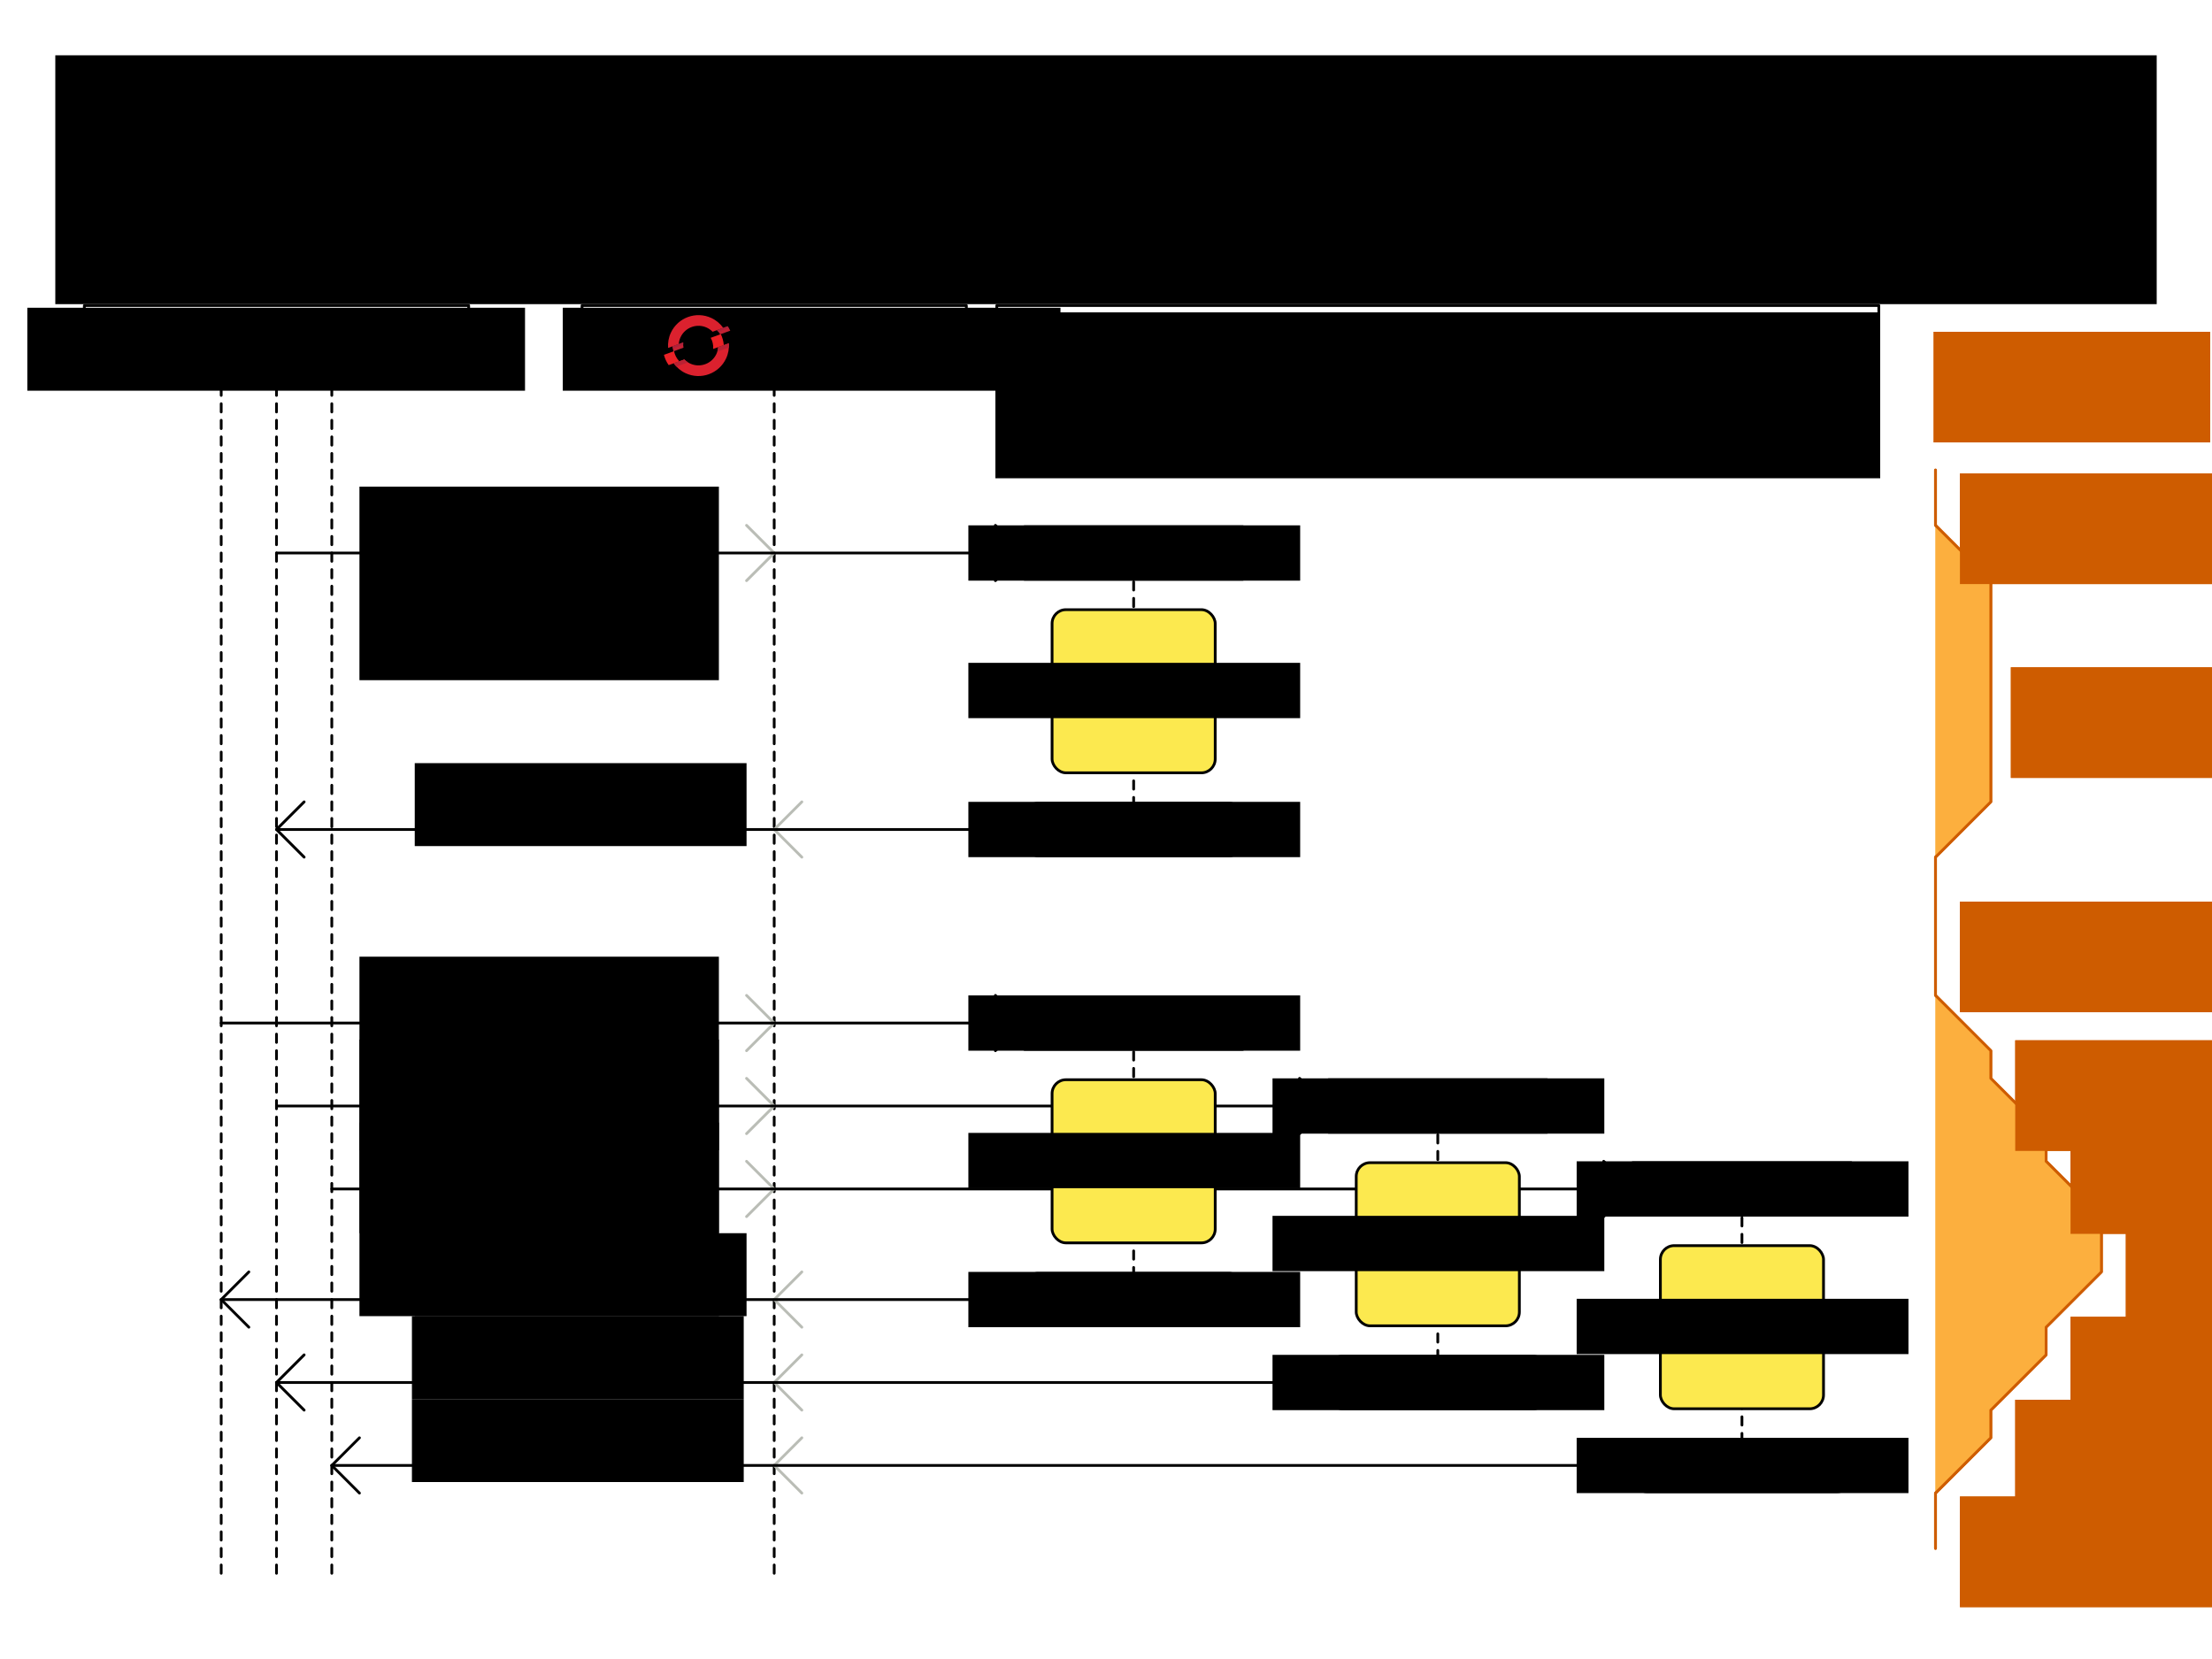 <?xml version="1.0" encoding="UTF-8" standalone="no"?>
<!-- Created with Inkscape (http://www.inkscape.org/) -->

<svg
   xmlns:dc="http://purl.org/dc/elements/1.1/"
   xmlns:cc="http://creativecommons.org/ns#"
   xmlns:rdf="http://www.w3.org/1999/02/22-rdf-syntax-ns#"
   xmlns:svg="http://www.w3.org/2000/svg"
   xmlns="http://www.w3.org/2000/svg"
   xmlns:sodipodi="http://sodipodi.sourceforge.net/DTD/sodipodi-0.dtd"
   xmlns:inkscape="http://www.inkscape.org/namespaces/inkscape"
   width="800"
   height="600"
   id="svg2"
   version="1.1"
   inkscape:version="0.92.3 (2405546, 2018-03-11)"
   sodipodi:docname="serverlessCloudArchitecture.svg"
   inkscape:export-filename="serverlessCloudArchitecture.png"
   inkscape:export-xdpi="96"
   inkscape:export-ydpi="96"
   enable-background="new">
  <defs
     id="defs4">
    <marker
       inkscape:stockid="Arrow1Lend"
       orient="auto"
       refY="0.0"
       refX="0.0"
       id="marker5265"
       style="overflow:visible;"
       inkscape:isstock="true">
      <path
         id="path5267"
         d="M 0.0,0.0 L 5.0,-5.0 L -12.5,0.0 L 5.0,5.0 L 0.0,0.0 z "
         style="fill-rule:evenodd;stroke:#555753;stroke-width:1pt;stroke-opacity:1;fill:#555753;fill-opacity:1"
         transform="scale(0.8) rotate(180) translate(12.5,0)" />
    </marker>
    <marker
       inkscape:stockid="Arrow1Lend"
       orient="auto"
       refY="0.0"
       refX="0.0"
       id="marker5129"
       style="overflow:visible;"
       inkscape:isstock="true">
      <path
         id="path5131"
         d="M 0.0,0.0 L 5.0,-5.0 L -12.5,0.0 L 5.0,5.0 L 0.0,0.0 z "
         style="fill-rule:evenodd;stroke:#555753;stroke-width:1pt;stroke-opacity:1;fill:#555753;fill-opacity:1"
         transform="scale(0.8) rotate(180) translate(12.5,0)" />
    </marker>
    <marker
       inkscape:stockid="Arrow1Lend"
       orient="auto"
       refY="0.0"
       refX="0.0"
       id="marker4999"
       style="overflow:visible;"
       inkscape:isstock="true">
      <path
         id="path5001"
         d="M 0.0,0.0 L 5.0,-5.0 L -12.5,0.0 L 5.0,5.0 L 0.0,0.0 z "
         style="fill-rule:evenodd;stroke:#555753;stroke-width:1pt;stroke-opacity:1;fill:#555753;fill-opacity:1"
         transform="scale(0.8) rotate(180) translate(12.5,0)" />
    </marker>
    <marker
       inkscape:stockid="Arrow1Lend"
       orient="auto"
       refY="0.0"
       refX="0.0"
       id="marker4875"
       style="overflow:visible;"
       inkscape:isstock="true">
      <path
         id="path4877"
         d="M 0.0,0.0 L 5.0,-5.0 L -12.5,0.0 L 5.0,5.0 L 0.0,0.0 z "
         style="fill-rule:evenodd;stroke:#555753;stroke-width:1pt;stroke-opacity:1;fill:#555753;fill-opacity:1"
         transform="scale(0.8) rotate(180) translate(12.5,0)" />
    </marker>
    <marker
       inkscape:stockid="Arrow1Lend"
       orient="auto"
       refY="0.0"
       refX="0.0"
       id="marker19925"
       style="overflow:visible;"
       inkscape:isstock="true">
      <path
         id="path19927"
         d="M 0.0,0.0 L 5.0,-5.0 L -12.5,0.0 L 5.0,5.0 L 0.0,0.0 z "
         style="fill-rule:evenodd;stroke:#555753;stroke-width:1pt;stroke-opacity:1;fill:#555753;fill-opacity:1"
         transform="scale(0.8) rotate(180) translate(12.5,0)" />
    </marker>
    <marker
       inkscape:stockid="Arrow1Lend"
       orient="auto"
       refY="0.0"
       refX="0.0"
       id="marker17859"
       style="overflow:visible;"
       inkscape:isstock="true">
      <path
         id="path17861"
         d="M 0.0,0.0 L 5.0,-5.0 L -12.5,0.0 L 5.0,5.0 L 0.0,0.0 z "
         style="fill-rule:evenodd;stroke:#555753;stroke-width:1pt;stroke-opacity:1;fill:#555753;fill-opacity:1"
         transform="scale(0.8) rotate(180) translate(12.5,0)" />
    </marker>
    <marker
       inkscape:stockid="Arrow1Lend"
       orient="auto"
       refY="0.0"
       refX="0.0"
       id="marker17771"
       style="overflow:visible;"
       inkscape:isstock="true">
      <path
         id="path17773"
         d="M 0.0,0.0 L 5.0,-5.0 L -12.5,0.0 L 5.0,5.0 L 0.0,0.0 z "
         style="fill-rule:evenodd;stroke:#555753;stroke-width:1pt;stroke-opacity:1;fill:#555753;fill-opacity:1"
         transform="scale(0.8) rotate(180) translate(12.5,0)" />
    </marker>
    <marker
       inkscape:isstock="true"
       style="overflow:visible;"
       id="marker11237"
       refX="0.0"
       refY="0.0"
       orient="auto"
       inkscape:stockid="Arrow1Lend">
      <path
         transform="scale(0.8) rotate(180) translate(12.5,0)"
         style="fill-rule:evenodd;stroke:#555753;stroke-width:1pt;stroke-opacity:1;fill:#555753;fill-opacity:1"
         d="M 0.0,0.0 L 5.0,-5.0 L -12.5,0.0 L 5.0,5.0 L 0.0,0.0 z "
         id="path11239" />
    </marker>
    <marker
       inkscape:stockid="Arrow1Lstart"
       orient="auto"
       refY="0.0"
       refX="0.0"
       id="marker4650"
       style="overflow:visible"
       inkscape:isstock="true">
      <path
         id="path4652"
         d="M 0.0,0.0 L 5.0,-5.0 L -12.5,0.0 L 5.0,5.0 L 0.0,0.0 z "
         style="fill-rule:evenodd;stroke:#ef2929;stroke-width:1pt;stroke-opacity:1;fill:#ef2929;fill-opacity:1"
         transform="scale(0.8) translate(12.5,0)" />
    </marker>
    <marker
       inkscape:isstock="true"
       style="overflow:visible"
       id="marker7822"
       refX="0.0"
       refY="0.0"
       orient="auto"
       inkscape:stockid="Arrow1Lstart">
      <path
         transform="scale(0.8) translate(12.5,0)"
         style="fill-rule:evenodd;stroke:#ef2929;stroke-width:1pt;stroke-opacity:1;fill:#ef2929;fill-opacity:1"
         d="M 0.0,0.0 L 5.0,-5.0 L -12.5,0.0 L 5.0,5.0 L 0.0,0.0 z "
         id="path7824" />
    </marker>
    <marker
       inkscape:isstock="true"
       style="overflow:visible"
       id="marker5765"
       refX="0.0"
       refY="0.0"
       orient="auto"
       inkscape:stockid="Arrow1Lstart">
      <path
         transform="scale(0.8) translate(12.5,0)"
         style="fill-rule:evenodd;stroke:#ef2929;stroke-width:1pt;stroke-opacity:1;fill:#ef2929;fill-opacity:1"
         d="M 0.0,0.0 L 5.0,-5.0 L -12.5,0.0 L 5.0,5.0 L 0.0,0.0 z "
         id="path5767" />
    </marker>
    <inkscape:perspective
       sodipodi:type="inkscape:persp3d"
       inkscape:vp_x="0 : 526.18109 : 1"
       inkscape:vp_y="0 : 1000 : 0"
       inkscape:vp_z="744.09448 : 526.18109 : 1"
       inkscape:persp3d-origin="372.04724 : 350.78739 : 1"
       id="perspective10" />
    <inkscape:perspective
       id="perspective3633"
       inkscape:persp3d-origin="0.5 : 0.33333333 : 1"
       inkscape:vp_z="1 : 0.5 : 1"
       inkscape:vp_y="0 : 1000 : 0"
       inkscape:vp_x="0 : 0.5 : 1"
       sodipodi:type="inkscape:persp3d" />
    <inkscape:perspective
       id="perspective3633-0"
       inkscape:persp3d-origin="0.5 : 0.33333333 : 1"
       inkscape:vp_z="1 : 0.5 : 1"
       inkscape:vp_y="0 : 1000 : 0"
       inkscape:vp_x="0 : 0.5 : 1"
       sodipodi:type="inkscape:persp3d" />
    <inkscape:perspective
       id="perspective3633-4"
       inkscape:persp3d-origin="0.5 : 0.33333333 : 1"
       inkscape:vp_z="1 : 0.5 : 1"
       inkscape:vp_y="0 : 1000 : 0"
       inkscape:vp_x="0 : 0.5 : 1"
       sodipodi:type="inkscape:persp3d" />
    <inkscape:perspective
       id="perspective3633-6"
       inkscape:persp3d-origin="0.5 : 0.33333333 : 1"
       inkscape:vp_z="1 : 0.5 : 1"
       inkscape:vp_y="0 : 1000 : 0"
       inkscape:vp_x="0 : 0.5 : 1"
       sodipodi:type="inkscape:persp3d" />
    <inkscape:perspective
       id="perspective3702"
       inkscape:persp3d-origin="0.5 : 0.33333333 : 1"
       inkscape:vp_z="1 : 0.5 : 1"
       inkscape:vp_y="0 : 1000 : 0"
       inkscape:vp_x="0 : 0.5 : 1"
       sodipodi:type="inkscape:persp3d" />
    <inkscape:perspective
       id="perspective3740"
       inkscape:persp3d-origin="0.5 : 0.33333333 : 1"
       inkscape:vp_z="1 : 0.5 : 1"
       inkscape:vp_y="0 : 1000 : 0"
       inkscape:vp_x="0 : 0.5 : 1"
       sodipodi:type="inkscape:persp3d" />
    <inkscape:perspective
       id="perspective3775"
       inkscape:persp3d-origin="0.5 : 0.33333333 : 1"
       inkscape:vp_z="1 : 0.5 : 1"
       inkscape:vp_y="0 : 1000 : 0"
       inkscape:vp_x="0 : 0.5 : 1"
       sodipodi:type="inkscape:persp3d" />
    <inkscape:perspective
       id="perspective3775-7"
       inkscape:persp3d-origin="0.5 : 0.33333333 : 1"
       inkscape:vp_z="1 : 0.5 : 1"
       inkscape:vp_y="0 : 1000 : 0"
       inkscape:vp_x="0 : 0.5 : 1"
       sodipodi:type="inkscape:persp3d" />
    <inkscape:perspective
       id="perspective3775-4"
       inkscape:persp3d-origin="0.5 : 0.33333333 : 1"
       inkscape:vp_z="1 : 0.5 : 1"
       inkscape:vp_y="0 : 1000 : 0"
       inkscape:vp_x="0 : 0.5 : 1"
       sodipodi:type="inkscape:persp3d" />
    <inkscape:perspective
       id="perspective3775-75"
       inkscape:persp3d-origin="0.5 : 0.33333333 : 1"
       inkscape:vp_z="1 : 0.5 : 1"
       inkscape:vp_y="0 : 1000 : 0"
       inkscape:vp_x="0 : 0.5 : 1"
       sodipodi:type="inkscape:persp3d" />
    <inkscape:perspective
       id="perspective3896"
       inkscape:persp3d-origin="0.5 : 0.33333333 : 1"
       inkscape:vp_z="1 : 0.5 : 1"
       inkscape:vp_y="0 : 1000 : 0"
       inkscape:vp_x="0 : 0.5 : 1"
       sodipodi:type="inkscape:persp3d" />
    <inkscape:perspective
       id="perspective3896-4"
       inkscape:persp3d-origin="0.5 : 0.33333333 : 1"
       inkscape:vp_z="1 : 0.5 : 1"
       inkscape:vp_y="0 : 1000 : 0"
       inkscape:vp_x="0 : 0.5 : 1"
       sodipodi:type="inkscape:persp3d" />
    <inkscape:perspective
       id="perspective3927"
       inkscape:persp3d-origin="0.5 : 0.33333333 : 1"
       inkscape:vp_z="1 : 0.5 : 1"
       inkscape:vp_y="0 : 1000 : 0"
       inkscape:vp_x="0 : 0.5 : 1"
       sodipodi:type="inkscape:persp3d" />
    <inkscape:perspective
       id="perspective3927-3"
       inkscape:persp3d-origin="0.5 : 0.33333333 : 1"
       inkscape:vp_z="1 : 0.5 : 1"
       inkscape:vp_y="0 : 1000 : 0"
       inkscape:vp_x="0 : 0.5 : 1"
       sodipodi:type="inkscape:persp3d" />
    <inkscape:perspective
       id="perspective3927-8"
       inkscape:persp3d-origin="0.5 : 0.33333333 : 1"
       inkscape:vp_z="1 : 0.5 : 1"
       inkscape:vp_y="0 : 1000 : 0"
       inkscape:vp_x="0 : 0.5 : 1"
       sodipodi:type="inkscape:persp3d" />
    <inkscape:perspective
       id="perspective4002"
       inkscape:persp3d-origin="0.5 : 0.33333333 : 1"
       inkscape:vp_z="1 : 0.5 : 1"
       inkscape:vp_y="0 : 1000 : 0"
       inkscape:vp_x="0 : 0.5 : 1"
       sodipodi:type="inkscape:persp3d" />
    <inkscape:perspective
       id="perspective4002-7"
       inkscape:persp3d-origin="0.5 : 0.33333333 : 1"
       inkscape:vp_z="1 : 0.5 : 1"
       inkscape:vp_y="0 : 1000 : 0"
       inkscape:vp_x="0 : 0.5 : 1"
       sodipodi:type="inkscape:persp3d" />
    <inkscape:perspective
       id="perspective4002-2"
       inkscape:persp3d-origin="0.5 : 0.33333333 : 1"
       inkscape:vp_z="1 : 0.5 : 1"
       inkscape:vp_y="0 : 1000 : 0"
       inkscape:vp_x="0 : 0.5 : 1"
       sodipodi:type="inkscape:persp3d" />
    <inkscape:perspective
       id="perspective4077"
       inkscape:persp3d-origin="0.5 : 0.33333333 : 1"
       inkscape:vp_z="1 : 0.5 : 1"
       inkscape:vp_y="0 : 1000 : 0"
       inkscape:vp_x="0 : 0.5 : 1"
       sodipodi:type="inkscape:persp3d" />
    <inkscape:perspective
       id="perspective4077-4"
       inkscape:persp3d-origin="0.5 : 0.33333333 : 1"
       inkscape:vp_z="1 : 0.5 : 1"
       inkscape:vp_y="0 : 1000 : 0"
       inkscape:vp_x="0 : 0.5 : 1"
       sodipodi:type="inkscape:persp3d" />
    <inkscape:perspective
       id="perspective4077-46"
       inkscape:persp3d-origin="0.5 : 0.33333333 : 1"
       inkscape:vp_z="1 : 0.5 : 1"
       inkscape:vp_y="0 : 1000 : 0"
       inkscape:vp_x="0 : 0.5 : 1"
       sodipodi:type="inkscape:persp3d" />
    <inkscape:perspective
       id="perspective4152"
       inkscape:persp3d-origin="0.5 : 0.33333333 : 1"
       inkscape:vp_z="1 : 0.5 : 1"
       inkscape:vp_y="0 : 1000 : 0"
       inkscape:vp_x="0 : 0.5 : 1"
       sodipodi:type="inkscape:persp3d" />
    <inkscape:perspective
       id="perspective4152-7"
       inkscape:persp3d-origin="0.5 : 0.33333333 : 1"
       inkscape:vp_z="1 : 0.5 : 1"
       inkscape:vp_y="0 : 1000 : 0"
       inkscape:vp_x="0 : 0.5 : 1"
       sodipodi:type="inkscape:persp3d" />
    <inkscape:perspective
       id="perspective4152-0"
       inkscape:persp3d-origin="0.5 : 0.33333333 : 1"
       inkscape:vp_z="1 : 0.5 : 1"
       inkscape:vp_y="0 : 1000 : 0"
       inkscape:vp_x="0 : 0.5 : 1"
       sodipodi:type="inkscape:persp3d" />
    <inkscape:perspective
       id="perspective4227"
       inkscape:persp3d-origin="0.5 : 0.33333333 : 1"
       inkscape:vp_z="1 : 0.5 : 1"
       inkscape:vp_y="0 : 1000 : 0"
       inkscape:vp_x="0 : 0.5 : 1"
       sodipodi:type="inkscape:persp3d" />
    <inkscape:perspective
       id="perspective4227-1"
       inkscape:persp3d-origin="0.5 : 0.33333333 : 1"
       inkscape:vp_z="1 : 0.5 : 1"
       inkscape:vp_y="0 : 1000 : 0"
       inkscape:vp_x="0 : 0.5 : 1"
       sodipodi:type="inkscape:persp3d" />
    <inkscape:perspective
       id="perspective4227-3"
       inkscape:persp3d-origin="0.5 : 0.33333333 : 1"
       inkscape:vp_z="1 : 0.5 : 1"
       inkscape:vp_y="0 : 1000 : 0"
       inkscape:vp_x="0 : 0.5 : 1"
       sodipodi:type="inkscape:persp3d" />
    <inkscape:perspective
       id="perspective2987"
       inkscape:persp3d-origin="0.5 : 0.33333333 : 1"
       inkscape:vp_z="1 : 0.5 : 1"
       inkscape:vp_y="0 : 1000 : 0"
       inkscape:vp_x="0 : 0.5 : 1"
       sodipodi:type="inkscape:persp3d" />
    <inkscape:perspective
       id="perspective3018"
       inkscape:persp3d-origin="0.5 : 0.33333333 : 1"
       inkscape:vp_z="1 : 0.5 : 1"
       inkscape:vp_y="0 : 1000 : 0"
       inkscape:vp_x="0 : 0.5 : 1"
       sodipodi:type="inkscape:persp3d" />
    <inkscape:perspective
       id="perspective3049"
       inkscape:persp3d-origin="0.5 : 0.33333333 : 1"
       inkscape:vp_z="1 : 0.5 : 1"
       inkscape:vp_y="0 : 1000 : 0"
       inkscape:vp_x="0 : 0.5 : 1"
       sodipodi:type="inkscape:persp3d" />
    <marker
       inkscape:isstock="true"
       style="overflow:visible"
       id="marker5765-0"
       refX="0"
       refY="0"
       orient="auto"
       inkscape:stockid="Arrow1Lstart">
      <path
         inkscape:connector-curvature="0"
         transform="matrix(0.8,0,0,0.8,10,0)"
         style="fill:#000000;fill-opacity:1;fill-rule:evenodd;stroke:#000000;stroke-width:1pt;stroke-opacity:1"
         d="M 0,0 5,-5 -12.5,0 5,5 0,0 Z"
         id="path5767-0" />
    </marker>
    <marker
       inkscape:isstock="true"
       style="overflow:visible"
       id="marker7822-2"
       refX="0"
       refY="0"
       orient="auto"
       inkscape:stockid="Arrow1Lstart">
      <path
         inkscape:connector-curvature="0"
         transform="matrix(0.8,0,0,0.8,10,0)"
         style="fill:#000000;fill-opacity:1;fill-rule:evenodd;stroke:#000000;stroke-width:1pt;stroke-opacity:1"
         d="M 0,0 5,-5 -12.5,0 5,5 0,0 Z"
         id="path7824-8" />
    </marker>
    <marker
       inkscape:isstock="true"
       style="overflow:visible"
       id="marker11237-4"
       refX="0"
       refY="0"
       orient="auto"
       inkscape:stockid="Arrow1Lend">
      <path
         inkscape:connector-curvature="0"
         transform="matrix(-0.8,0,0,-0.8,-10,0)"
         style="fill:#555753;fill-opacity:1;fill-rule:evenodd;stroke:#555753;stroke-width:1pt;stroke-opacity:1"
         d="M 0,0 5,-5 -12.5,0 5,5 0,0 Z"
         id="path11239-5" />
    </marker>
    <marker
       inkscape:stockid="Arrow1Lend"
       orient="auto"
       refY="0"
       refX="0"
       id="marker17771-8"
       style="overflow:visible"
       inkscape:isstock="true">
      <path
         inkscape:connector-curvature="0"
         id="path17773-8"
         d="M 0,0 5,-5 -12.5,0 5,5 0,0 Z"
         style="fill:#555753;fill-opacity:1;fill-rule:evenodd;stroke:#555753;stroke-width:1pt;stroke-opacity:1"
         transform="matrix(-0.8,0,0,-0.8,-10,0)" />
    </marker>
    <marker
       inkscape:stockid="Arrow1Lend"
       orient="auto"
       refY="0"
       refX="0"
       id="marker17859-4"
       style="overflow:visible"
       inkscape:isstock="true">
      <path
         inkscape:connector-curvature="0"
         id="path17861-9"
         d="M 0,0 5,-5 -12.5,0 5,5 0,0 Z"
         style="fill:#555753;fill-opacity:1;fill-rule:evenodd;stroke:#555753;stroke-width:1pt;stroke-opacity:1"
         transform="matrix(-0.8,0,0,-0.8,-10,0)" />
    </marker>
  </defs>
  <sodipodi:namedview
     id="base"
     pagecolor="#ffffff"
     bordercolor="#666666"
     borderopacity="1.0"
     inkscape:pageopacity="1"
     inkscape:pageshadow="2"
     inkscape:zoom="1.3083333"
     inkscape:cx="400.00001"
     inkscape:cy="300.00001"
     inkscape:document-units="px"
     inkscape:current-layer="layer1"
     showgrid="true"
     width="800px"
     borderlayer="true"
     gridtolerance="10"
     inkscape:window-width="1920"
     inkscape:window-height="1009"
     inkscape:window-x="0"
     inkscape:window-y="34"
     inkscape:window-maximized="1"
     inkscape:snap-grids="true"
     inkscape:snap-bbox="true"
     showguides="false"
     inkscape:guide-bbox="true"
     inkscape:object-paths="true"
     inkscape:object-nodes="true"
     inkscape:snap-smooth-nodes="true"
     inkscape:snap-nodes="true"
     inkscape:snap-intersection-paths="true"
     inkscape:bbox-nodes="true"
     inkscape:snap-bbox-edge-midpoints="true"
     inkscape:snap-bbox-midpoints="true"
     inkscape:bbox-paths="true"
     inkscape:snap-center="true"
     inkscape:snap-object-midpoints="true"
     inkscape:snap-to-guides="true"
     inkscape:lockguides="false">
    <inkscape:grid
       empspacing="10"
       visible="true"
       enabled="true"
       snapvisiblegridlinesonly="true"
       spacingx="10"
       spacingy="10"
       dotted="true"
       type="xygrid"
       id="grid2845"
       originx="0"
       originy="0" />
  </sodipodi:namedview>
  <g
     inkscape:groupmode="layer"
     id="layer4"
     inkscape:label="One client"
     style="display:inline;opacity:1">
    <path
       inkscape:connector-curvature="0"
       id="path1314"
       d="M 280,140 V 570"
       style="color:#000000;display:inline;overflow:visible;visibility:visible;opacity:1;fill:none;fill-opacity:1;fill-rule:nonzero;stroke:#000000;stroke-width:1;stroke-linecap:round;stroke-linejoin:round;stroke-miterlimit:4;stroke-dasharray:3, 3;stroke-dashoffset:0;stroke-opacity:1;marker:none;enable-background:accumulate" />
    <path
       style="color:#000000;display:inline;overflow:visible;visibility:visible;opacity:1;fill:none;fill-opacity:1;fill-rule:nonzero;stroke:#babdb6;stroke-width:1;stroke-linecap:round;stroke-linejoin:round;stroke-miterlimit:4;stroke-dasharray:none;stroke-dashoffset:0;stroke-opacity:1;marker:none;enable-background:accumulate"
       d="m 270,190 10,10 -10,10"
       id="path1349"
       inkscape:connector-curvature="0" />
    <flowRoot
       xml:space="preserve"
       id="flowRoot3005"
       style="font-style:normal;font-variant:normal;font-weight:normal;font-stretch:normal;font-size:21.333px;line-height:0.01%;font-family:Arial;-inkscape-font-specification:Arial;text-align:center;writing-mode:lr-tb;text-anchor:middle;display:inline;fill:#000000;fill-opacity:1;stroke:none"
       transform="translate(9.88,111.297)"><flowRegion
         id="flowRegion3001"
         style="font-size:21.333px"><rect
           id="rect2999"
           width="180"
           height="30"
           x="-2.3743505e-06"
           y="0.007"
           style="font-size:21.333px" /></flowRegion><flowPara
         id="flowPara3003"
         style="font-size:21.333px;line-height:1.25">Clients</flowPara></flowRoot>    <path
       style="color:#000000;display:inline;overflow:visible;visibility:visible;opacity:1;fill:none;fill-opacity:1;fill-rule:nonzero;stroke:#000000;stroke-width:1;stroke-linecap:round;stroke-linejoin:round;stroke-miterlimit:4;stroke-dasharray:3, 3;stroke-dashoffset:0;stroke-opacity:1;marker:none;enable-background:accumulate"
       d="M 100,140 V 570"
       id="path1302"
       inkscape:connector-curvature="0" />
    <g
       id="g1345"
       transform="translate(3.655)"
       style="">
      <flowRoot
         xml:space="preserve"
         id="flowRoot1312"
         style="font-style:normal;font-variant:normal;font-weight:normal;font-stretch:normal;font-size:21.333px;line-height:0.01%;font-family:Arial;-inkscape-font-specification:Arial;text-align:center;writing-mode:lr-tb;text-anchor:middle;display:inline;fill:#000000;fill-opacity:1;stroke:none"
         transform="translate(199.88,111.297)"><flowRegion
           id="flowRegion1308"
           style="font-size:21.333px"><rect
             id="rect1306"
             width="180"
             height="30"
             x="-2.3743505e-06"
             y="0.007"
             style="font-size:21.333px" /></flowRegion><flowPara
           id="flowPara1310"
           style="font-size:21.333px;line-height:1.25">Cloud</flowPara></flowRoot>      <g
         transform="matrix(0.469,0,0,0.469,235.025,113.971)"
         id="g4547"
         style="display:inline;stroke-width:25">
        <path
           inkscape:connector-curvature="0"
           style="fill:#c22133;fill-opacity:1;fill-rule:nonzero;stroke:none;stroke-width:25"
           id="path4535"
           d="m 54.228,11.987 c -0.573,-1.183 -1.235,-2.324 -2.004,-3.4 l -8.213,2.989 c 0.955,0.978 1.758,2.076 2.414,3.251 z m -36.303,9.083 -8.215,2.989 c 0.105,1.317 0.333,2.619 0.651,3.894 l 7.804,-2.841 c -0.254,-1.32 -0.344,-2.68 -0.24,-4.041" />
        <path
           inkscape:connector-curvature="0"
           style="fill:#db212e;fill-opacity:1;fill-rule:nonzero;stroke:none;stroke-width:25"
           id="path4537"
           d="m 36.156,9.66 c 1.709,0.798 3.189,1.885 4.438,3.16 l 8.213,-2.989 c -2.275,-3.192 -5.374,-5.86 -9.17,-7.631 -11.741,-5.475 -25.749,-0.378 -31.223,11.363 -1.772,3.799 -2.431,7.834 -2.121,11.741 l 8.214,-2.989 c 0.136,-1.78 0.57,-3.564 1.366,-5.274 C 19.43,9.414 28.529,6.104 36.156,9.66" />
        <path
           inkscape:connector-curvature="0"
           style="fill:#db212e;fill-opacity:1;fill-rule:nonzero;stroke:none;stroke-width:25"
           id="path4539"
           d="m 44.916,24.668 c -0.131,1.779 -0.58,3.562 -1.379,5.274 -3.556,7.629 -12.656,10.939 -20.282,7.383 -1.711,-0.799 -3.203,-1.877 -4.446,-3.155 l -8.196,2.982 c 2.27,3.192 5.365,5.861 9.164,7.634 11.741,5.474 25.746,0.376 31.221,-11.365 1.774,-3.796 2.428,-7.831 2.115,-11.735 z" />
        <path
           inkscape:connector-curvature="0"
           style="fill:#eb2126;fill-opacity:1;fill-rule:nonzero;stroke:none;stroke-width:25"
           id="path4541"
           d="m 46.935,14.641 -7.804,2.84 c 1.45,2.598 2.135,5.588 1.91,8.595 l 8.196,-2.981 c -0.235,-2.941 -1.019,-5.812 -2.303,-8.454 m -36.063,13.124 -7.804,2.842 c 0.716,2.845 1.96,5.549 3.67,7.955 l 8.195,-2.984 c -2.104,-2.16 -3.502,-4.894 -4.061,-7.814" />
        <path
           inkscape:connector-curvature="0"
           style="fill:#ad213b;fill-opacity:1;fill-rule:nonzero;stroke:none;stroke-width:25"
           id="path4543"
           d="m 53.038,9.823 c -0.259,-0.42 -0.527,-0.834 -0.814,-1.236 l -8.213,2.989 c 0.361,0.37 0.694,0.762 1.011,1.165 z M 17.894,22.719 c -0.02,-0.547 -0.011,-1.097 0.031,-1.649 l -8.215,2.989 c 0.043,0.526 0.109,1.049 0.188,1.57 l 7.996,-2.91 z" />
        <path
           inkscape:connector-curvature="0"
           style="fill:#ba2133;fill-opacity:1;fill-rule:nonzero;stroke:none;stroke-width:25"
           id="path4545"
           d="m 53.112,21.686 -8.196,2.982 c -0.086,1.18 -0.316,2.362 -0.693,3.525 l 8.921,-3.252 c 0.064,-1.09 0.054,-2.178 -0.033,-3.255 m -42.499,15.467 c 0.631,0.889 1.33,1.736 2.089,2.536 l 8.922,-3.254 c -1.042,-0.652 -1.985,-1.414 -2.816,-2.266 z" />
      </g>
    </g>
    <path
       style="color:#000000;display:inline;overflow:visible;visibility:visible;opacity:1;fill:none;fill-opacity:1;fill-rule:nonzero;stroke:#000000;stroke-width:1;stroke-linecap:round;stroke-linejoin:round;stroke-miterlimit:4;stroke-dasharray:none;stroke-dashoffset:0;stroke-opacity:1;marker:none;enable-background:accumulate"
       d="m 100,200 270,-5e-5"
       id="path1347"
       inkscape:connector-curvature="0"
       sodipodi:nodetypes="cc" />
    <flowRoot
       transform="translate(68.198,184.411)"
       style="font-style:normal;font-variant:normal;font-weight:normal;font-stretch:normal;font-size:18.667px;line-height:0.01%;font-family:Arial;-inkscape-font-specification:Arial;text-align:start;writing-mode:lr-tb;text-anchor:start;display:inline;fill:#000000;fill-opacity:1;stroke:none"
       id="flowRoot1357"
       xml:space="preserve"><flowRegion
         style="font-size:18.667px;text-align:start;text-anchor:start"
         id="flowRegion1353"><rect
           style="font-size:18.667px;text-align:start;text-anchor:start"
           y="-8.412"
           x="61.802"
           height="70"
           width="130"
           id="rect1351" /></flowRegion><flowPara
         style="font-size:18.667px;line-height:1.25;text-align:start;text-anchor:start"
         id="flowPara1355">problem A</flowPara></flowRoot>    <path
       inkscape:connector-curvature="0"
       id="path1369"
       d="m 410,210.398 v 79.602"
       style="color:#000000;display:inline;overflow:visible;visibility:visible;opacity:1;fill:none;fill-opacity:1;fill-rule:nonzero;stroke:#000000;stroke-width:1;stroke-linecap:round;stroke-linejoin:round;stroke-miterlimit:4;stroke-dasharray:3, 3;stroke-dashoffset:0;stroke-opacity:1;marker:none;enable-background:accumulate"
       sodipodi:nodetypes="cc" />
    <rect
       style="color:#000000;display:inline;overflow:visible;visibility:visible;opacity:1;fill:#8ae234;fill-opacity:1;fill-rule:nonzero;stroke:#000000;stroke-width:1;stroke-linecap:round;stroke-linejoin:round;stroke-miterlimit:4;stroke-dasharray:none;stroke-dashoffset:0;stroke-opacity:1;marker:none;enable-background:accumulate"
       id="rect1371"
       width="79"
       height="19"
       x="370.5"
       y="190.5" />
    <flowRoot
       xml:space="preserve"
       id="flowRoot1379"
       style="font-style:normal;font-variant:normal;font-weight:normal;font-stretch:normal;font-size:16px;line-height:0.01%;font-family:Arial;-inkscape-font-specification:Arial;text-align:center;writing-mode:lr-tb;text-anchor:middle;display:inline;fill:#000000;fill-opacity:1;stroke:none"
       transform="translate(320.104,151.297)"><flowRegion
         id="flowRegion1375"
         style="font-size:16px"><rect
           id="rect1373"
           width="120"
           height="20"
           x="30.12"
           y="38.703"
           style="font-size:16px" /></flowRegion><flowPara
         id="flowPara1377"
         style="font-size:16px;line-height:1.25">Start pod</flowPara></flowRoot>    <flowRoot
       xml:space="preserve"
       id="flowRoot1389"
       style="font-style:normal;font-variant:normal;font-weight:normal;font-stretch:normal;font-size:21.333px;line-height:0.01%;font-family:Arial;-inkscape-font-specification:Arial;text-align:center;writing-mode:lr-tb;text-anchor:middle;display:inline;fill:#000000;fill-opacity:1;stroke:none"
       transform="translate(345.068,115.573)"><flowRegion
         id="flowRegion1385"
         style="font-size:21.333px"><rect
           id="rect1383"
           width="320"
           height="60"
           x="14.932"
           y="-2.602"
           style="font-size:21.333px" /></flowRegion><flowPara
         id="flowPara1387"
         style="font-size:21.333px;line-height:1.25">Container image</flowPara><flowPara
         style="font-size:21.333px;line-height:1.25"
         id="flowPara1826">my-employee-rostering</flowPara></flowRoot>    <rect
       ry="5"
       rx="5"
       y="290.5"
       x="370.5"
       height="19"
       width="79"
       id="rect1401"
       style="color:#000000;display:inline;overflow:visible;visibility:visible;opacity:1;fill:#ef2929;fill-opacity:1;fill-rule:nonzero;stroke:#000000;stroke-width:1;stroke-linecap:round;stroke-linejoin:round;stroke-miterlimit:4;stroke-dasharray:none;stroke-dashoffset:0;stroke-opacity:1;marker:none;enable-background:accumulate" />
    <flowRoot
       transform="translate(320.104,251.297)"
       style="font-style:normal;font-variant:normal;font-weight:normal;font-stretch:normal;font-size:16px;line-height:0.01%;font-family:Arial;-inkscape-font-specification:Arial;text-align:center;writing-mode:lr-tb;text-anchor:middle;display:inline;fill:#000000;fill-opacity:1;stroke:none"
       id="flowRoot1409"
       xml:space="preserve"><flowRegion
         style="font-size:16px"
         id="flowRegion1405"><rect
           style="font-size:16px"
           y="38.703"
           x="30.12"
           height="20"
           width="120"
           id="rect1403" /></flowRegion><flowPara
         style="font-size:16px;line-height:1.25"
         id="flowPara1407">Stop pod</flowPara></flowRoot>    <path
       style="color:#000000;display:inline;overflow:visible;visibility:visible;opacity:1;fill:none;fill-opacity:1;fill-rule:nonzero;stroke:#000000;stroke-width:1;stroke-linecap:round;stroke-linejoin:round;stroke-miterlimit:4;stroke-dasharray:none;stroke-dashoffset:0;stroke-opacity:1;marker:none;enable-background:accumulate"
       d="m 360,190 10,10 -10,10"
       id="path1413"
       inkscape:connector-curvature="0" />
    <rect
       style="color:#000000;display:inline;overflow:visible;visibility:visible;opacity:1;fill:#fce94f;fill-opacity:1;fill-rule:nonzero;stroke:#000000;stroke-width:1;stroke-linecap:round;stroke-linejoin:round;stroke-miterlimit:4;stroke-dasharray:none;stroke-dashoffset:0;stroke-opacity:1;marker:none;enable-background:accumulate"
       id="rect1419"
       width="59"
       height="59"
       x="380.5"
       y="220.5"
       rx="5"
       ry="5" />
    <flowRoot
       xml:space="preserve"
       id="flowRoot1427"
       style="font-style:normal;font-variant:normal;font-weight:normal;font-stretch:normal;font-size:16px;line-height:0.01%;font-family:Arial;-inkscape-font-specification:Arial;text-align:center;writing-mode:lr-tb;text-anchor:middle;display:inline;fill:#000000;fill-opacity:1;stroke:none"
       transform="translate(320.104,201.025)"><flowRegion
         id="flowRegion1423"
         style="font-size:16px"><rect
           id="rect1421"
           width="120"
           height="20"
           x="30.12"
           y="38.703"
           style="font-size:16px" /></flowRegion><flowPara
         id="flowPara1425"
         style="font-size:16px;line-height:1.25">solve()</flowPara></flowRoot>    <path
       inkscape:connector-curvature="0"
       id="path1429"
       d="m 290,290 -10,10 10,10"
       style="color:#000000;display:inline;overflow:visible;visibility:visible;opacity:1;fill:none;fill-opacity:1;fill-rule:nonzero;stroke:#babdb6;stroke-width:1;stroke-linecap:round;stroke-linejoin:round;stroke-miterlimit:4;stroke-dasharray:none;stroke-dashoffset:0;stroke-opacity:1;marker:none;enable-background:accumulate" />
    <path
       sodipodi:nodetypes="cc"
       inkscape:connector-curvature="0"
       id="path1431"
       d="M 370,300 100,300"
       style="color:#000000;display:inline;overflow:visible;visibility:visible;opacity:1;fill:none;fill-opacity:1;fill-rule:nonzero;stroke:#000000;stroke-width:1;stroke-linecap:round;stroke-linejoin:round;stroke-miterlimit:4;stroke-dasharray:none;stroke-dashoffset:0;stroke-opacity:1;marker:none;enable-background:accumulate" />
    <path
       inkscape:connector-curvature="0"
       id="path1433"
       d="m 110,290 -10,10 10,10"
       style="color:#000000;display:inline;overflow:visible;visibility:visible;opacity:1;fill:none;fill-opacity:1;fill-rule:nonzero;stroke:#000000;stroke-width:1;stroke-linecap:round;stroke-linejoin:round;stroke-miterlimit:4;stroke-dasharray:none;stroke-dashoffset:0;stroke-opacity:1;marker:none;enable-background:accumulate" />
    <flowRoot
       xml:space="preserve"
       id="flowRoot1441"
       style="font-style:normal;font-variant:normal;font-weight:normal;font-stretch:normal;font-size:18.667px;line-height:0.01%;font-family:Arial;-inkscape-font-specification:Arial;text-align:end;writing-mode:lr-tb;text-anchor:end;display:inline;fill:#000000;fill-opacity:1;stroke:none"
       transform="translate(85.505,252.424)"><flowRegion
         id="flowRegion1437"
         style="font-size:18.667px;text-align:end;text-anchor:end"><rect
           id="rect1435"
           width="120"
           height="30"
           x="64.495"
           y="23.576"
           style="font-size:18.667px;text-align:end;text-anchor:end" /></flowRegion><flowPara
         id="flowPara1439"
         style="font-size:18.667px;line-height:1.25;text-align:end;text-anchor:end">solution A</flowPara></flowRoot>    <rect
       style="color:#000000;display:inline;overflow:visible;visibility:visible;opacity:1;fill:none;fill-opacity:1;fill-rule:nonzero;stroke:#000000;stroke-width:1;stroke-linecap:round;stroke-linejoin:round;stroke-miterlimit:4;stroke-dasharray:none;stroke-dashoffset:0;stroke-opacity:1;marker:none;enable-background:accumulate"
       id="rect399-3"
       width="139"
       height="29"
       x="30.5"
       y="110.5" />
    <rect
       y="110.5"
       x="210.5"
       height="29"
       width="139"
       id="rect1304-6"
       style="color:#000000;display:inline;overflow:visible;visibility:visible;opacity:1;fill:none;fill-opacity:1;fill-rule:nonzero;stroke:#000000;stroke-width:1;stroke-linecap:round;stroke-linejoin:round;stroke-miterlimit:4;stroke-dasharray:none;stroke-dashoffset:0;stroke-opacity:1;marker:none;enable-background:accumulate" />
    <rect
       style="color:#000000;display:inline;overflow:visible;visibility:visible;opacity:1;fill:none;fill-opacity:1;fill-rule:nonzero;stroke:#000000;stroke-width:1;stroke-linecap:round;stroke-linejoin:round;stroke-miterlimit:4;stroke-dasharray:none;stroke-dashoffset:0;stroke-opacity:1;marker:none;enable-background:accumulate"
       id="rect1381-7"
       width="319"
       height="59"
       x="360.5"
       y="110.5" />
    <flowRoot
       xml:space="preserve"
       id="flowRoot4302"
       style="font-style:normal;font-variant:normal;font-weight:normal;font-stretch:normal;line-height:0.01%;font-family:Arial;-inkscape-font-specification:Arial;text-align:center;writing-mode:lr-tb;text-anchor:middle;display:inline;fill:#000000;fill-opacity:1;stroke:none"
       transform="translate(-20,-200)"><flowRegion
         id="flowRegion4304"
         style=""><rect
           id="rect4306"
           width="760"
           height="90"
           x="40"
           y="220"
           style="font-size:36px;text-align:center;text-anchor:middle" /></flowRegion><flowPara
         id="flowPara4621"
         style="font-size:36px;line-height:1.25">Serverless cloud architecture</flowPara></flowRoot>    <flowRoot
       transform="translate(-20,-80)"
       xml:space="preserve"
       id="flowRoot4302-6"
       style="font-style:normal;font-variant:normal;font-weight:normal;font-stretch:normal;line-height:0.01%;font-family:Arial;-inkscape-font-specification:Arial;text-align:center;writing-mode:lr-tb;text-anchor:middle;display:inline;fill:#000000;fill-opacity:1;stroke:none"><flowRegion
         id="flowRegion4304-7"
         style=""><rect
           id="rect4306-3"
           width="740"
           height="30"
           x="50"
           y="150"
           style="font-size:14px;text-align:center;text-anchor:middle" /></flowRegion><flowPara
         id="flowPara4308-6"
         style="font-size:14px;line-height:1.25">A stateless architecture that spins up/down containers as needed.</flowPara></flowRoot>  </g>
  <g
     inkscape:groupmode="layer"
     id="layer1"
     inkscape:label="Three clients"
     style="display:inline">
    <path
       inkscape:connector-curvature="0"
       id="path1443"
       d="m 270,360 10,10 -10,10"
       style="color:#000000;display:inline;overflow:visible;visibility:visible;opacity:1;fill:none;fill-opacity:1;fill-rule:nonzero;stroke:#babdb6;stroke-width:1;stroke-linecap:round;stroke-linejoin:round;stroke-miterlimit:4;stroke-dasharray:none;stroke-dashoffset:0;stroke-opacity:1;marker:none;enable-background:accumulate" />
    <path
       sodipodi:nodetypes="cc"
       inkscape:connector-curvature="0"
       id="path1445"
       d="M 80,370 370,370"
       style="color:#000000;display:inline;overflow:visible;visibility:visible;opacity:1;fill:none;fill-opacity:1;fill-rule:nonzero;stroke:#000000;stroke-width:1;stroke-linecap:round;stroke-linejoin:round;stroke-miterlimit:4;stroke-dasharray:none;stroke-dashoffset:0;stroke-opacity:1;marker:none;enable-background:accumulate" />
    <flowRoot
       xml:space="preserve"
       id="flowRoot1453"
       style="font-style:normal;font-variant:normal;font-weight:normal;font-stretch:normal;font-size:18.667px;line-height:0.01%;font-family:Arial;-inkscape-font-specification:Arial;text-align:start;writing-mode:lr-tb;text-anchor:start;display:inline;opacity:1;fill:#000000;fill-opacity:1;stroke:none"
       transform="translate(68.198,354.411)"><flowRegion
         id="flowRegion1449"
         style="font-size:18.667px;text-align:start;text-anchor:start"><rect
           id="rect1447"
           width="130"
           height="70"
           x="61.802"
           y="-8.412"
           style="font-size:18.667px;text-align:start;text-anchor:start" /></flowRegion><flowPara
         id="flowPara1451"
         style="font-size:18.667px;line-height:1.25;text-align:start;text-anchor:start">problem B</flowPara></flowRoot>    <path
       sodipodi:nodetypes="cc"
       style="color:#000000;display:inline;overflow:visible;visibility:visible;opacity:1;fill:none;fill-opacity:1;fill-rule:nonzero;stroke:#000000;stroke-width:1;stroke-linecap:round;stroke-linejoin:round;stroke-miterlimit:4;stroke-dasharray:3, 3;stroke-dashoffset:0;stroke-opacity:1;marker:none;enable-background:accumulate"
       d="M 410,380.397 V 460"
       id="path1455"
       inkscape:connector-curvature="0" />
    <rect
       y="360.5"
       x="370.5"
       height="19"
       width="79"
       id="rect1457"
       style="color:#000000;display:inline;overflow:visible;visibility:visible;opacity:1;fill:#8ae234;fill-opacity:1;fill-rule:nonzero;stroke:#000000;stroke-width:1;stroke-linecap:round;stroke-linejoin:round;stroke-miterlimit:4;stroke-dasharray:none;stroke-dashoffset:0;stroke-opacity:1;marker:none;enable-background:accumulate" />
    <flowRoot
       transform="translate(320.104,321.297)"
       style="font-style:normal;font-variant:normal;font-weight:normal;font-stretch:normal;font-size:16px;line-height:0.01%;font-family:Arial;-inkscape-font-specification:Arial;text-align:center;writing-mode:lr-tb;text-anchor:middle;display:inline;opacity:1;fill:#000000;fill-opacity:1;stroke:none"
       id="flowRoot1466"
       xml:space="preserve"><flowRegion
         style="font-size:16px"
         id="flowRegion1462"><rect
           style="font-size:16px"
           y="38.703"
           x="30.12"
           height="20"
           width="120"
           id="rect1460" /></flowRegion><flowPara
         style="font-size:16px;line-height:1.25"
         id="flowPara1464">Start pod</flowPara></flowRoot>    <rect
       style="color:#000000;display:inline;overflow:visible;visibility:visible;opacity:1;fill:#ef2929;fill-opacity:1;fill-rule:nonzero;stroke:#000000;stroke-width:1;stroke-linecap:round;stroke-linejoin:round;stroke-miterlimit:4;stroke-dasharray:none;stroke-dashoffset:0;stroke-opacity:1;marker:none;enable-background:accumulate"
       id="rect1468"
       width="79"
       height="19"
       x="370.5"
       y="460.5"
       rx="5"
       ry="5" />
    <flowRoot
       xml:space="preserve"
       id="flowRoot1476"
       style="font-style:normal;font-variant:normal;font-weight:normal;font-stretch:normal;font-size:16px;line-height:0.01%;font-family:Arial;-inkscape-font-specification:Arial;text-align:center;writing-mode:lr-tb;text-anchor:middle;display:inline;opacity:1;fill:#000000;fill-opacity:1;stroke:none"
       transform="translate(320.104,421.297)"><flowRegion
         id="flowRegion1472"
         style="font-size:16px"><rect
           id="rect1470"
           width="120"
           height="20"
           x="30.12"
           y="38.703"
           style="font-size:16px" /></flowRegion><flowPara
         id="flowPara1474"
         style="font-size:16px;line-height:1.25">Stop pod</flowPara></flowRoot>    <path
       inkscape:connector-curvature="0"
       id="path1478"
       d="m 360,360 10,10 -10,10"
       style="color:#000000;display:inline;overflow:visible;visibility:visible;opacity:1;fill:none;fill-opacity:1;fill-rule:nonzero;stroke:#000000;stroke-width:1;stroke-linecap:round;stroke-linejoin:round;stroke-miterlimit:4;stroke-dasharray:none;stroke-dashoffset:0;stroke-opacity:1;marker:none;enable-background:accumulate" />
    <path
       style="color:#000000;display:inline;overflow:visible;visibility:visible;opacity:1;fill:none;fill-opacity:1;fill-rule:nonzero;stroke:#babdb6;stroke-width:1;stroke-linecap:round;stroke-linejoin:round;stroke-miterlimit:4;stroke-dasharray:none;stroke-dashoffset:0;stroke-opacity:1;marker:none;enable-background:accumulate"
       d="m 290,460 -10,10 10,10"
       id="path1490"
       inkscape:connector-curvature="0" />
    <path
       style="color:#000000;display:inline;overflow:visible;visibility:visible;opacity:1;fill:none;fill-opacity:1;fill-rule:nonzero;stroke:#000000;stroke-width:1;stroke-linecap:round;stroke-linejoin:round;stroke-miterlimit:4;stroke-dasharray:none;stroke-dashoffset:0;stroke-opacity:1;marker:none;enable-background:accumulate"
       d="M 370,470 H 80"
       id="path1492"
       inkscape:connector-curvature="0"
       sodipodi:nodetypes="cc" />
    <path
       style="color:#000000;display:inline;overflow:visible;visibility:visible;opacity:1;fill:none;fill-opacity:1;fill-rule:nonzero;stroke:#000000;stroke-width:1;stroke-linecap:round;stroke-linejoin:round;stroke-miterlimit:4;stroke-dasharray:none;stroke-dashoffset:0;stroke-opacity:1;marker:none;enable-background:accumulate"
       d="m 90,460 -10,10 10,10"
       id="path1494"
       inkscape:connector-curvature="0" />
    <flowRoot
       transform="translate(85.505,422.424)"
       style="font-style:normal;font-variant:normal;font-weight:normal;font-stretch:normal;font-size:18.667px;line-height:0.01%;font-family:Arial;-inkscape-font-specification:Arial;text-align:end;writing-mode:lr-tb;text-anchor:end;display:inline;opacity:1;fill:#000000;fill-opacity:1;stroke:none"
       id="flowRoot1502"
       xml:space="preserve"><flowRegion
         style="font-size:18.667px;text-align:end;text-anchor:end"
         id="flowRegion1498"><rect
           style="font-size:18.667px;text-align:end;text-anchor:end"
           y="23.576"
           x="64.495"
           height="30"
           width="120"
           id="rect1496" /></flowRegion><flowPara
         style="font-size:18.667px;line-height:1.25;text-align:end;text-anchor:end"
         id="flowPara1500">solution B</flowPara></flowRoot>    <path
       style="color:#000000;display:inline;overflow:visible;visibility:visible;opacity:1;fill:none;fill-opacity:1;fill-rule:nonzero;stroke:#babdb6;stroke-width:1;stroke-linecap:round;stroke-linejoin:round;stroke-miterlimit:4;stroke-dasharray:none;stroke-dashoffset:0;stroke-opacity:1;marker:none;enable-background:accumulate"
       d="m 270,390 10,10 -10,10"
       id="path1536"
       inkscape:connector-curvature="0" />
    <path
       style="color:#000000;display:inline;overflow:visible;visibility:visible;opacity:1;fill:none;fill-opacity:1;fill-rule:nonzero;stroke:#000000;stroke-width:1;stroke-linecap:round;stroke-linejoin:round;stroke-miterlimit:4;stroke-dasharray:none;stroke-dashoffset:0;stroke-opacity:1;marker:none;enable-background:accumulate"
       d="m 100,400 380,-5e-5"
       id="path1538"
       inkscape:connector-curvature="0"
       sodipodi:nodetypes="cc" />
    <flowRoot
       transform="translate(68.198,384.411)"
       style="font-style:normal;font-variant:normal;font-weight:normal;font-stretch:normal;font-size:18.667px;line-height:0.01%;font-family:Arial;-inkscape-font-specification:Arial;text-align:start;writing-mode:lr-tb;text-anchor:start;display:inline;opacity:1;fill:#000000;fill-opacity:1;stroke:none"
       id="flowRoot1546"
       xml:space="preserve"><flowRegion
         style="font-size:18.667px;text-align:start;text-anchor:start"
         id="flowRegion1542"><rect
           style="font-size:18.667px;text-align:start;text-anchor:start"
           y="-8.412"
           x="61.802"
           height="70"
           width="130"
           id="rect1540" /></flowRegion><flowPara
         style="font-size:18.667px;line-height:1.25;text-align:start;text-anchor:start"
         id="flowPara1544">problem C</flowPara></flowRoot>    <path
       inkscape:connector-curvature="0"
       id="path1548"
       d="M 520,410.397 V 490"
       style="color:#000000;display:inline;overflow:visible;visibility:visible;opacity:1;fill:none;fill-opacity:1;fill-rule:nonzero;stroke:#000000;stroke-width:1;stroke-linecap:round;stroke-linejoin:round;stroke-miterlimit:4;stroke-dasharray:3, 3;stroke-dashoffset:0;stroke-opacity:1;marker:none;enable-background:accumulate"
       sodipodi:nodetypes="cc" />
    <rect
       style="color:#000000;display:inline;overflow:visible;visibility:visible;opacity:1;fill:#8ae234;fill-opacity:1;fill-rule:nonzero;stroke:#000000;stroke-width:1;stroke-linecap:round;stroke-linejoin:round;stroke-miterlimit:4;stroke-dasharray:none;stroke-dashoffset:0;stroke-opacity:1;marker:none;enable-background:accumulate"
       id="rect1550"
       width="79"
       height="19"
       x="480.5"
       y="390.5" />
    <flowRoot
       xml:space="preserve"
       id="flowRoot1558"
       style="font-style:normal;font-variant:normal;font-weight:normal;font-stretch:normal;font-size:16px;line-height:0.01%;font-family:Arial;-inkscape-font-specification:Arial;text-align:center;writing-mode:lr-tb;text-anchor:middle;display:inline;opacity:1;fill:#000000;fill-opacity:1;stroke:none"
       transform="translate(430.104,351.297)"><flowRegion
         id="flowRegion1554"
         style="font-size:16px"><rect
           id="rect1552"
           width="120"
           height="20"
           x="30.12"
           y="38.703"
           style="font-size:16px" /></flowRegion><flowPara
         id="flowPara1556"
         style="font-size:16px;line-height:1.25">Start pod</flowPara></flowRoot>    <rect
       ry="5"
       rx="5"
       y="490.5"
       x="480.5"
       height="19"
       width="79"
       id="rect1560"
       style="color:#000000;display:inline;overflow:visible;visibility:visible;opacity:1;fill:#ef2929;fill-opacity:1;fill-rule:nonzero;stroke:#000000;stroke-width:1;stroke-linecap:round;stroke-linejoin:round;stroke-miterlimit:4;stroke-dasharray:none;stroke-dashoffset:0;stroke-opacity:1;marker:none;enable-background:accumulate" />
    <flowRoot
       transform="translate(430.104,451.297)"
       style="font-style:normal;font-variant:normal;font-weight:normal;font-stretch:normal;font-size:16px;line-height:0.01%;font-family:Arial;-inkscape-font-specification:Arial;text-align:center;writing-mode:lr-tb;text-anchor:middle;display:inline;opacity:1;fill:#000000;fill-opacity:1;stroke:none"
       id="flowRoot1568"
       xml:space="preserve"><flowRegion
         style="font-size:16px"
         id="flowRegion1564"><rect
           style="font-size:16px"
           y="38.703"
           x="30.12"
           height="20"
           width="120"
           id="rect1562" /></flowRegion><flowPara
         style="font-size:16px;line-height:1.25"
         id="flowPara1566">Stop pod</flowPara></flowRoot>    <path
       style="color:#000000;display:inline;overflow:visible;visibility:visible;opacity:1;fill:none;fill-opacity:1;fill-rule:nonzero;stroke:#000000;stroke-width:1;stroke-linecap:round;stroke-linejoin:round;stroke-miterlimit:4;stroke-dasharray:none;stroke-dashoffset:0;stroke-opacity:1;marker:none;enable-background:accumulate"
       d="m 470,390 10,10 -10,10"
       id="path1570"
       inkscape:connector-curvature="0" />
    <path
       inkscape:connector-curvature="0"
       id="path1582"
       d="m 290,490 -10,10 10,10"
       style="color:#000000;display:inline;overflow:visible;visibility:visible;opacity:1;fill:none;fill-opacity:1;fill-rule:nonzero;stroke:#babdb6;stroke-width:1;stroke-linecap:round;stroke-linejoin:round;stroke-miterlimit:4;stroke-dasharray:none;stroke-dashoffset:0;stroke-opacity:1;marker:none;enable-background:accumulate" />
    <path
       sodipodi:nodetypes="cc"
       inkscape:connector-curvature="0"
       id="path1584"
       d="M 480,500 H 100"
       style="color:#000000;display:inline;overflow:visible;visibility:visible;opacity:1;fill:none;fill-opacity:1;fill-rule:nonzero;stroke:#000000;stroke-width:1;stroke-linecap:round;stroke-linejoin:round;stroke-miterlimit:4;stroke-dasharray:none;stroke-dashoffset:0;stroke-opacity:1;marker:none;enable-background:accumulate" />
    <path
       inkscape:connector-curvature="0"
       id="path1586"
       d="m 110,490 -10,10 10,10"
       style="color:#000000;display:inline;overflow:visible;visibility:visible;opacity:1;fill:none;fill-opacity:1;fill-rule:nonzero;stroke:#000000;stroke-width:1;stroke-linecap:round;stroke-linejoin:round;stroke-miterlimit:4;stroke-dasharray:none;stroke-dashoffset:0;stroke-opacity:1;marker:none;enable-background:accumulate" />
    <flowRoot
       xml:space="preserve"
       id="flowRoot1594"
       style="font-style:normal;font-variant:normal;font-weight:normal;font-stretch:normal;font-size:18.667px;line-height:0.01%;font-family:Arial;-inkscape-font-specification:Arial;text-align:end;writing-mode:lr-tb;text-anchor:end;display:inline;opacity:1;fill:#000000;fill-opacity:1;stroke:none"
       transform="translate(84.484,452.424)"><flowRegion
         id="flowRegion1590"
         style="font-size:18.667px;text-align:end;text-anchor:end"><rect
           id="rect1588"
           width="120"
           height="30"
           x="64.495"
           y="23.576"
           style="font-size:18.667px;text-align:end;text-anchor:end" /></flowRegion><flowPara
         id="flowPara1592"
         style="font-size:18.667px;line-height:1.25;text-align:end;text-anchor:end">solution C</flowPara></flowRoot>    <path
       inkscape:connector-curvature="0"
       id="path1598"
       d="m 270,420 10,10 -10,10"
       style="color:#000000;display:inline;overflow:visible;visibility:visible;opacity:1;fill:none;fill-opacity:1;fill-rule:nonzero;stroke:#babdb6;stroke-width:1;stroke-linecap:round;stroke-linejoin:round;stroke-miterlimit:4;stroke-dasharray:none;stroke-dashoffset:0;stroke-opacity:1;marker:none;enable-background:accumulate" />
    <path
       sodipodi:nodetypes="cc"
       inkscape:connector-curvature="0"
       id="path1600"
       d="m 120,430 470,-5e-5"
       style="color:#000000;display:inline;overflow:visible;visibility:visible;opacity:1;fill:none;fill-opacity:1;fill-rule:nonzero;stroke:#000000;stroke-width:1;stroke-linecap:round;stroke-linejoin:round;stroke-miterlimit:4;stroke-dasharray:none;stroke-dashoffset:0;stroke-opacity:1;marker:none;enable-background:accumulate" />
    <flowRoot
       xml:space="preserve"
       id="flowRoot1608"
       style="font-style:normal;font-variant:normal;font-weight:normal;font-stretch:normal;font-size:18.667px;line-height:0.01%;font-family:Arial;-inkscape-font-specification:Arial;text-align:start;writing-mode:lr-tb;text-anchor:start;display:inline;opacity:1;fill:#000000;fill-opacity:1;stroke:none"
       transform="translate(68.198,414.411)"><flowRegion
         id="flowRegion1604"
         style="font-size:18.667px;text-align:start;text-anchor:start"><rect
           id="rect1602"
           width="130"
           height="70"
           x="61.802"
           y="-8.412"
           style="font-size:18.667px;text-align:start;text-anchor:start" /></flowRegion><flowPara
         id="flowPara1606"
         style="font-size:18.667px;line-height:1.25;text-align:start;text-anchor:start">problem D</flowPara></flowRoot>    <path
       sodipodi:nodetypes="cc"
       style="color:#000000;display:inline;overflow:visible;visibility:visible;opacity:1;fill:none;fill-opacity:1;fill-rule:nonzero;stroke:#000000;stroke-width:1;stroke-linecap:round;stroke-linejoin:round;stroke-miterlimit:4;stroke-dasharray:3, 3;stroke-dashoffset:0;stroke-opacity:1;marker:none;enable-background:accumulate"
       d="M 630,440.397 V 520"
       id="path1610"
       inkscape:connector-curvature="0" />
    <rect
       y="420.5"
       x="590.5"
       height="19"
       width="79"
       id="rect1612"
       style="color:#000000;display:inline;overflow:visible;visibility:visible;opacity:1;fill:#8ae234;fill-opacity:1;fill-rule:nonzero;stroke:#000000;stroke-width:1;stroke-linecap:round;stroke-linejoin:round;stroke-miterlimit:4;stroke-dasharray:none;stroke-dashoffset:0;stroke-opacity:1;marker:none;enable-background:accumulate" />
    <flowRoot
       transform="translate(540.104,381.297)"
       style="font-style:normal;font-variant:normal;font-weight:normal;font-stretch:normal;font-size:16px;line-height:0.01%;font-family:Arial;-inkscape-font-specification:Arial;text-align:center;writing-mode:lr-tb;text-anchor:middle;display:inline;opacity:1;fill:#000000;fill-opacity:1;stroke:none"
       id="flowRoot1620"
       xml:space="preserve"><flowRegion
         style="font-size:16px"
         id="flowRegion1616"><rect
           style="font-size:16px"
           y="38.703"
           x="30.12"
           height="20"
           width="120"
           id="rect1614" /></flowRegion><flowPara
         style="font-size:16px;line-height:1.25"
         id="flowPara1618">Start pod</flowPara></flowRoot>    <rect
       style="color:#000000;display:inline;overflow:visible;visibility:visible;opacity:1;fill:#ef2929;fill-opacity:1;fill-rule:nonzero;stroke:#000000;stroke-width:1;stroke-linecap:round;stroke-linejoin:round;stroke-miterlimit:4;stroke-dasharray:none;stroke-dashoffset:0;stroke-opacity:1;marker:none;enable-background:accumulate"
       id="rect1622"
       width="79"
       height="19"
       x="590.5"
       y="520.5"
       rx="5"
       ry="5" />
    <flowRoot
       xml:space="preserve"
       id="flowRoot1630"
       style="font-style:normal;font-variant:normal;font-weight:normal;font-stretch:normal;font-size:16px;line-height:0.01%;font-family:Arial;-inkscape-font-specification:Arial;text-align:center;writing-mode:lr-tb;text-anchor:middle;display:inline;opacity:1;fill:#000000;fill-opacity:1;stroke:none"
       transform="translate(540.104,481.297)"><flowRegion
         id="flowRegion1626"
         style="font-size:16px"><rect
           id="rect1624"
           width="120"
           height="20"
           x="30.12"
           y="38.703"
           style="font-size:16px" /></flowRegion><flowPara
         id="flowPara1628"
         style="font-size:16px;line-height:1.25">Stop pod</flowPara></flowRoot>    <path
       inkscape:connector-curvature="0"
       id="path1632"
       d="m 580,420 10,10 -10,10"
       style="color:#000000;display:inline;overflow:visible;visibility:visible;opacity:1;fill:none;fill-opacity:1;fill-rule:nonzero;stroke:#000000;stroke-width:1;stroke-linecap:round;stroke-linejoin:round;stroke-miterlimit:4;stroke-dasharray:none;stroke-dashoffset:0;stroke-opacity:1;marker:none;enable-background:accumulate" />
    <rect
       ry="5"
       rx="5"
       y="450.5"
       x="600.5"
       height="59"
       width="59"
       id="rect1634"
       style="color:#000000;display:inline;overflow:visible;visibility:visible;opacity:1;fill:#fce94f;fill-opacity:1;fill-rule:nonzero;stroke:#000000;stroke-width:1;stroke-linecap:round;stroke-linejoin:round;stroke-miterlimit:4;stroke-dasharray:none;stroke-dashoffset:0;stroke-opacity:1;marker:none;enable-background:accumulate" />
    <flowRoot
       transform="translate(540.104,431.025)"
       style="font-style:normal;font-variant:normal;font-weight:normal;font-stretch:normal;font-size:16px;line-height:0.01%;font-family:Arial;-inkscape-font-specification:Arial;text-align:center;writing-mode:lr-tb;text-anchor:middle;display:inline;opacity:1;fill:#000000;fill-opacity:1;stroke:none"
       id="flowRoot1642"
       xml:space="preserve"><flowRegion
         style="font-size:16px"
         id="flowRegion1638"><rect
           style="font-size:16px"
           y="38.703"
           x="30.12"
           height="20"
           width="120"
           id="rect1636" /></flowRegion><flowPara
         style="font-size:16px;line-height:1.25"
         id="flowPara1640">solve()</flowPara></flowRoot>    <path
       style="color:#000000;display:inline;overflow:visible;visibility:visible;opacity:1;fill:none;fill-opacity:1;fill-rule:nonzero;stroke:#babdb6;stroke-width:1;stroke-linecap:round;stroke-linejoin:round;stroke-miterlimit:4;stroke-dasharray:none;stroke-dashoffset:0;stroke-opacity:1;marker:none;enable-background:accumulate"
       d="m 290,520 -10,10 10,10"
       id="path1644"
       inkscape:connector-curvature="0" />
    <path
       style="color:#000000;display:inline;overflow:visible;visibility:visible;opacity:1;fill:none;fill-opacity:1;fill-rule:nonzero;stroke:#000000;stroke-width:1;stroke-linecap:round;stroke-linejoin:round;stroke-miterlimit:4;stroke-dasharray:none;stroke-dashoffset:0;stroke-opacity:1;marker:none;enable-background:accumulate"
       d="M 590,530 H 120"
       id="path1646"
       inkscape:connector-curvature="0"
       sodipodi:nodetypes="cc" />
    <path
       style="color:#000000;display:inline;overflow:visible;visibility:visible;opacity:1;fill:none;fill-opacity:1;fill-rule:nonzero;stroke:#000000;stroke-width:1;stroke-linecap:round;stroke-linejoin:round;stroke-miterlimit:4;stroke-dasharray:none;stroke-dashoffset:0;stroke-opacity:1;marker:none;enable-background:accumulate"
       d="m 130,520 -10,10 10,10"
       id="path1648"
       inkscape:connector-curvature="0" />
    <flowRoot
       transform="translate(84.484,482.424)"
       style="font-style:normal;font-variant:normal;font-weight:normal;font-stretch:normal;font-size:18.667px;line-height:0.01%;font-family:Arial;-inkscape-font-specification:Arial;text-align:end;writing-mode:lr-tb;text-anchor:end;display:inline;opacity:1;fill:#000000;fill-opacity:1;stroke:none"
       id="flowRoot1656"
       xml:space="preserve"><flowRegion
         style="font-size:18.667px;text-align:end;text-anchor:end"
         id="flowRegion1652"><rect
           style="font-size:18.667px;text-align:end;text-anchor:end"
           y="23.576"
           x="64.495"
           height="30"
           width="120"
           id="rect1650" /></flowRegion><flowPara
         style="font-size:18.667px;line-height:1.25;text-align:end;text-anchor:end"
         id="flowPara1654">solution D</flowPara></flowRoot>    <path
       inkscape:connector-curvature="0"
       id="path1722"
       d="M 80,140 V 570"
       style="color:#000000;display:inline;overflow:visible;visibility:visible;opacity:1;fill:none;fill-opacity:1;fill-rule:nonzero;stroke:#000000;stroke-width:1;stroke-linecap:round;stroke-linejoin:round;stroke-miterlimit:4;stroke-dasharray:3, 3;stroke-dashoffset:0;stroke-opacity:1;marker:none;enable-background:accumulate" />
    <path
       style="color:#000000;display:inline;overflow:visible;visibility:visible;opacity:1;fill:none;fill-opacity:1;fill-rule:nonzero;stroke:#000000;stroke-width:1;stroke-linecap:round;stroke-linejoin:round;stroke-miterlimit:4;stroke-dasharray:3, 3;stroke-dashoffset:0;stroke-opacity:1;marker:none;enable-background:accumulate"
       d="M 120,140 V 570"
       id="path1724"
       inkscape:connector-curvature="0" />
    <rect
       ry="5"
       rx="5"
       y="390.5"
       x="380.5"
       height="59"
       width="59"
       id="rect1480"
       style="color:#000000;display:inline;overflow:visible;visibility:visible;opacity:1;fill:#fce94f;fill-opacity:1;fill-rule:nonzero;stroke:#000000;stroke-width:1;stroke-linecap:round;stroke-linejoin:round;stroke-miterlimit:4;stroke-dasharray:none;stroke-dashoffset:0;stroke-opacity:1;marker:none;enable-background:accumulate" />
    <flowRoot
       transform="translate(320.104,371.025)"
       style="font-style:normal;font-variant:normal;font-weight:normal;font-stretch:normal;font-size:16px;line-height:0.01%;font-family:Arial;-inkscape-font-specification:Arial;text-align:center;writing-mode:lr-tb;text-anchor:middle;display:inline;opacity:1;fill:#000000;fill-opacity:1;stroke:none"
       id="flowRoot1488"
       xml:space="preserve"><flowRegion
         style="font-size:16px"
         id="flowRegion1484"><rect
           style="font-size:16px"
           y="38.703"
           x="30.12"
           height="20"
           width="120"
           id="rect1482" /></flowRegion><flowPara
         style="font-size:16px;line-height:1.25"
         id="flowPara1486">solve()</flowPara></flowRoot>    <rect
       style="color:#000000;display:inline;overflow:visible;visibility:visible;opacity:1;fill:#fce94f;fill-opacity:1;fill-rule:nonzero;stroke:#000000;stroke-width:1;stroke-linecap:round;stroke-linejoin:round;stroke-miterlimit:4;stroke-dasharray:none;stroke-dashoffset:0;stroke-opacity:1;marker:none;enable-background:accumulate"
       id="rect1572"
       width="59"
       height="59"
       x="490.5"
       y="420.5"
       rx="5"
       ry="5" />
    <flowRoot
       xml:space="preserve"
       id="flowRoot1580"
       style="font-style:normal;font-variant:normal;font-weight:normal;font-stretch:normal;font-size:16px;line-height:0.01%;font-family:Arial;-inkscape-font-specification:Arial;text-align:center;writing-mode:lr-tb;text-anchor:middle;display:inline;opacity:1;fill:#000000;fill-opacity:1;stroke:none"
       transform="translate(430.104,401.025)"><flowRegion
         id="flowRegion1576"
         style="font-size:16px"><rect
           id="rect1574"
           width="120"
           height="20"
           x="30.12"
           y="38.703"
           style="font-size:16px" /></flowRegion><flowPara
         id="flowPara1578"
         style="font-size:16px;line-height:1.25">solve()</flowPara></flowRoot>  </g>
  <g
     inkscape:groupmode="layer"
     id="layer3"
     inkscape:label="Running pods"
     style="display:inline">
    <flowRoot
       transform="translate(649.439,153.705)"
       style="font-style:normal;font-variant:normal;font-weight:normal;font-stretch:normal;font-size:16px;line-height:0.01%;font-family:Arial;-inkscape-font-specification:Arial;text-align:start;writing-mode:lr-tb;text-anchor:start;display:inline;opacity:1;fill:#ce5c00;fill-opacity:1;stroke:none"
       id="flowRoot1822"
       xml:space="preserve"><flowRegion
         style="font-size:16px;text-align:start;text-anchor:start;fill:#ce5c00"
         id="flowRegion1818"><rect
           style="font-size:16px;text-align:start;text-anchor:start;fill:#ce5c00"
           y="-33.705"
           x="49.896"
           height="40"
           width="100"
           id="rect1816" /></flowRegion><flowPara
         style="font-size:16px;line-height:1.25;text-align:start;text-anchor:start;fill:#ce5c00"
         id="flowPara1820"># running pods</flowPara></flowRoot>    <flowRoot
       xml:space="preserve"
       id="flowRoot1834"
       style="font-style:normal;font-variant:normal;font-weight:normal;font-stretch:normal;font-size:16px;line-height:0.01%;font-family:Arial;-inkscape-font-specification:Arial;text-align:start;writing-mode:lr-tb;text-anchor:start;display:inline;opacity:1;fill:#ce5c00;fill-opacity:1;stroke:none"
       transform="translate(677.361,275.043)"><flowRegion
         id="flowRegion1830"
         style="font-size:16px;text-align:start;text-anchor:start;fill:#ce5c00"><rect
           id="rect1828"
           width="100"
           height="40"
           x="49.896"
           y="-33.705"
           style="font-size:16px;text-align:start;text-anchor:start;fill:#ce5c00" /></flowRegion><flowPara
         id="flowPara1832"
         style="font-size:16px;line-height:1.25;text-align:start;text-anchor:start;fill:#ce5c00">1</flowPara></flowRoot>    <path
       style="color:#000000;display:inline;overflow:visible;visibility:visible;opacity:1;fill:#fcaf3e;fill-opacity:1;fill-rule:nonzero;stroke:#ce5c00;stroke-width:1;stroke-linecap:round;stroke-linejoin:round;stroke-miterlimit:4;stroke-dasharray:none;stroke-dashoffset:0;stroke-opacity:1;marker:none;enable-background:accumulate"
       d="m 700,170 v 20 l 20,20 v 80 l -20,20 v 50 l 20,20 v 10 l 20,20 v 10 l 20,20 v 20 l -20,20 v 10 l -20,20 v 10 l -20,20 v 20"
       id="path1836"
       inkscape:connector-curvature="0"
       sodipodi:nodetypes="cccccccccccccccccc" />
    <flowRoot
       transform="translate(658.939,359.789)"
       style="font-style:normal;font-variant:normal;font-weight:normal;font-stretch:normal;font-size:16px;line-height:0.01%;font-family:Arial;-inkscape-font-specification:Arial;text-align:start;writing-mode:lr-tb;text-anchor:start;display:inline;opacity:1;fill:#ce5c00;fill-opacity:1;stroke:none"
       id="flowRoot1846"
       xml:space="preserve"><flowRegion
         style="font-size:16px;text-align:start;text-anchor:start;fill:#ce5c00"
         id="flowRegion1842"><rect
           style="font-size:16px;text-align:start;text-anchor:start;fill:#ce5c00"
           y="-33.705"
           x="49.896"
           height="40"
           width="100"
           id="rect1840" /></flowRegion><flowPara
         style="font-size:16px;line-height:1.25;text-align:start;text-anchor:start;fill:#ce5c00"
         id="flowPara1844">0</flowPara></flowRoot>    <flowRoot
       xml:space="preserve"
       id="flowRoot1854"
       style="font-style:normal;font-variant:normal;font-weight:normal;font-stretch:normal;font-size:16px;line-height:0.01%;font-family:Arial;-inkscape-font-specification:Arial;text-align:start;writing-mode:lr-tb;text-anchor:start;display:inline;opacity:1;fill:#ce5c00;fill-opacity:1;stroke:none"
       transform="translate(718.939,474.692)"><flowRegion
         id="flowRegion1850"
         style="font-size:16px;text-align:start;text-anchor:start;fill:#ce5c00"><rect
           id="rect1848"
           width="100"
           height="40"
           x="49.896"
           y="-33.705"
           style="font-size:16px;text-align:start;text-anchor:start;fill:#ce5c00" /></flowRegion><flowPara
         id="flowPara1852"
         style="font-size:16px;line-height:1.25;text-align:start;text-anchor:start;fill:#ce5c00">3</flowPara></flowRoot>    <flowRoot
       xml:space="preserve"
       id="flowRoot1862"
       style="font-style:normal;font-variant:normal;font-weight:normal;font-stretch:normal;font-size:16px;line-height:0.01%;font-family:Arial;-inkscape-font-specification:Arial;text-align:start;writing-mode:lr-tb;text-anchor:start;display:inline;opacity:1;fill:#ce5c00;fill-opacity:1;stroke:none"
       transform="translate(698.939,439.945)"><flowRegion
         id="flowRegion1858"
         style="font-size:16px;text-align:start;text-anchor:start;fill:#ce5c00"><rect
           id="rect1856"
           width="100"
           height="40"
           x="49.896"
           y="-33.705"
           style="font-size:16px;text-align:start;text-anchor:start;fill:#ce5c00" /></flowRegion><flowPara
         id="flowPara1860"
         style="font-size:16px;line-height:1.25;text-align:start;text-anchor:start;fill:#ce5c00">0</flowPara></flowRoot>    <flowRoot
       transform="translate(678.939,409.945)"
       style="font-style:normal;font-variant:normal;font-weight:normal;font-stretch:normal;font-size:16px;line-height:0.01%;font-family:Arial;-inkscape-font-specification:Arial;text-align:start;writing-mode:lr-tb;text-anchor:start;display:inline;opacity:1;fill:#ce5c00;fill-opacity:1;stroke:none"
       id="flowRoot1872"
       xml:space="preserve"><flowRegion
         style="font-size:16px;text-align:start;text-anchor:start;fill:#ce5c00"
         id="flowRegion1868"><rect
           style="font-size:16px;text-align:start;text-anchor:start;fill:#ce5c00"
           y="-33.705"
           x="49.896"
           height="40"
           width="100"
           id="rect1866" /></flowRegion><flowPara
         style="font-size:16px;line-height:1.25;text-align:start;text-anchor:start;fill:#ce5c00"
         id="flowPara1870">1</flowPara></flowRoot>    <flowRoot
       xml:space="preserve"
       id="flowRoot1882"
       style="font-style:normal;font-variant:normal;font-weight:normal;font-stretch:normal;font-size:16px;line-height:0.01%;font-family:Arial;-inkscape-font-specification:Arial;text-align:start;writing-mode:lr-tb;text-anchor:start;display:inline;opacity:1;fill:#ce5c00;fill-opacity:1;stroke:none"
       transform="translate(698.939,509.945)"><flowRegion
         id="flowRegion1878"
         style="font-size:16px;text-align:start;text-anchor:start;fill:#ce5c00"><rect
           id="rect1876"
           width="100"
           height="40"
           x="49.896"
           y="-33.705"
           style="font-size:16px;text-align:start;text-anchor:start;fill:#ce5c00" /></flowRegion><flowPara
         id="flowPara1880"
         style="font-size:16px;line-height:1.25;text-align:start;text-anchor:start;fill:#ce5c00">2</flowPara></flowRoot>    <flowRoot
       transform="translate(678.939,539.945)"
       style="font-style:normal;font-variant:normal;font-weight:normal;font-stretch:normal;font-size:16px;line-height:0.01%;font-family:Arial;-inkscape-font-specification:Arial;text-align:start;writing-mode:lr-tb;text-anchor:start;display:inline;opacity:1;fill:#ce5c00;fill-opacity:1;stroke:none"
       id="flowRoot1892"
       xml:space="preserve"><flowRegion
         style="font-size:16px;text-align:start;text-anchor:start;fill:#ce5c00"
         id="flowRegion1888"><rect
           style="font-size:16px;text-align:start;text-anchor:start;fill:#ce5c00"
           y="-33.705"
           x="49.896"
           height="40"
           width="100"
           id="rect1886" /></flowRegion><flowPara
         style="font-size:16px;line-height:1.25;text-align:start;text-anchor:start;fill:#ce5c00"
         id="flowPara1890">1</flowPara></flowRoot>    <flowRoot
       xml:space="preserve"
       id="flowRoot1902"
       style="font-style:normal;font-variant:normal;font-weight:normal;font-stretch:normal;font-size:16px;line-height:0.01%;font-family:Arial;-inkscape-font-specification:Arial;text-align:start;writing-mode:lr-tb;text-anchor:start;display:inline;opacity:1;fill:#ce5c00;fill-opacity:1;stroke:none"
       transform="translate(658.939,574.946)"><flowRegion
         id="flowRegion1898"
         style="font-size:16px;text-align:start;text-anchor:start;fill:#ce5c00"><rect
           id="rect1896"
           width="100"
           height="40"
           x="49.896"
           y="-33.705"
           style="font-size:16px;text-align:start;text-anchor:start;fill:#ce5c00" /></flowRegion><flowPara
         id="flowPara1900"
         style="font-size:16px;line-height:1.25;text-align:start;text-anchor:start;fill:#ce5c00">0</flowPara></flowRoot>    <flowRoot
       transform="translate(658.939,204.945)"
       style="font-style:normal;font-variant:normal;font-weight:normal;font-stretch:normal;font-size:16px;line-height:0.01%;font-family:Arial;-inkscape-font-specification:Arial;text-align:start;writing-mode:lr-tb;text-anchor:start;display:inline;opacity:1;fill:#ce5c00;fill-opacity:1;stroke:none"
       id="flowRoot1910"
       xml:space="preserve"><flowRegion
         style="font-size:16px;text-align:start;text-anchor:start;fill:#ce5c00"
         id="flowRegion1906"><rect
           style="font-size:16px;text-align:start;text-anchor:start;fill:#ce5c00"
           y="-33.705"
           x="49.896"
           height="40"
           width="100"
           id="rect1904" /></flowRegion><flowPara
         style="font-size:16px;line-height:1.25;text-align:start;text-anchor:start;fill:#ce5c00"
         id="flowPara1908">0</flowPara></flowRoot>    <flowRoot
       xml:space="preserve"
       id="flowRoot652"
       style="font-style:normal;font-variant:normal;font-weight:normal;font-stretch:normal;font-size:16px;line-height:0.01%;font-family:Arial;-inkscape-font-specification:Arial;text-align:start;writing-mode:lr-tb;text-anchor:start;display:inline;opacity:1;fill:#ce5c00;fill-opacity:1;stroke:none"
       transform="translate(649.439,153.705)"><flowRegion
         id="flowRegion648"
         style="font-size:16px;text-align:start;text-anchor:start;fill:#ce5c00"><rect
           id="rect646"
           width="100"
           height="40"
           x="49.896"
           y="-33.705"
           style="font-size:16px;text-align:start;text-anchor:start;fill:#ce5c00" /></flowRegion><flowPara
         id="flowPara650"
         style="font-size:16px;line-height:1.25;text-align:start;text-anchor:start;fill:#ce5c00"># running pods</flowPara></flowRoot>    <flowRoot
       transform="translate(677.361,275.043)"
       style="font-style:normal;font-variant:normal;font-weight:normal;font-stretch:normal;font-size:16px;line-height:0.01%;font-family:Arial;-inkscape-font-specification:Arial;text-align:start;writing-mode:lr-tb;text-anchor:start;display:inline;opacity:1;fill:#ce5c00;fill-opacity:1;stroke:none"
       id="flowRoot660"
       xml:space="preserve"><flowRegion
         style="font-size:16px;text-align:start;text-anchor:start;fill:#ce5c00"
         id="flowRegion656"><rect
           style="font-size:16px;text-align:start;text-anchor:start;fill:#ce5c00"
           y="-33.705"
           x="49.896"
           height="40"
           width="100"
           id="rect654" /></flowRegion><flowPara
         style="font-size:16px;line-height:1.25;text-align:start;text-anchor:start;fill:#ce5c00"
         id="flowPara658">1</flowPara></flowRoot>    <path
       sodipodi:nodetypes="cccccccccccccccccc"
       inkscape:connector-curvature="0"
       id="path662"
       d="m 700,170 v 20 l 20,20 v 80 l -20,20 v 50 l 20,20 v 10 l 20,20 v 10 l 20,20 v 20 l -20,20 v 10 l -20,20 v 10 l -20,20 v 20"
       style="color:#000000;display:inline;overflow:visible;visibility:visible;opacity:1;fill:#fcaf3e;fill-opacity:1;fill-rule:nonzero;stroke:#ce5c00;stroke-width:1;stroke-linecap:round;stroke-linejoin:round;stroke-miterlimit:4;stroke-dasharray:none;stroke-dashoffset:0;stroke-opacity:1;marker:none;enable-background:accumulate" />
    <flowRoot
       xml:space="preserve"
       id="flowRoot670"
       style="font-style:normal;font-variant:normal;font-weight:normal;font-stretch:normal;font-size:16px;line-height:0.01%;font-family:Arial;-inkscape-font-specification:Arial;text-align:start;writing-mode:lr-tb;text-anchor:start;display:inline;opacity:1;fill:#ce5c00;fill-opacity:1;stroke:none"
       transform="translate(658.939,359.789)"><flowRegion
         id="flowRegion666"
         style="font-size:16px;text-align:start;text-anchor:start;fill:#ce5c00"><rect
           id="rect664"
           width="100"
           height="40"
           x="49.896"
           y="-33.705"
           style="font-size:16px;text-align:start;text-anchor:start;fill:#ce5c00" /></flowRegion><flowPara
         id="flowPara668"
         style="font-size:16px;line-height:1.25;text-align:start;text-anchor:start;fill:#ce5c00">0</flowPara></flowRoot>    <flowRoot
       transform="translate(718.939,474.692)"
       style="font-style:normal;font-variant:normal;font-weight:normal;font-stretch:normal;font-size:16px;line-height:0.01%;font-family:Arial;-inkscape-font-specification:Arial;text-align:start;writing-mode:lr-tb;text-anchor:start;display:inline;opacity:1;fill:#ce5c00;fill-opacity:1;stroke:none"
       id="flowRoot678"
       xml:space="preserve"><flowRegion
         style="font-size:16px;text-align:start;text-anchor:start;fill:#ce5c00"
         id="flowRegion674"><rect
           style="font-size:16px;text-align:start;text-anchor:start;fill:#ce5c00"
           y="-33.705"
           x="49.896"
           height="40"
           width="100"
           id="rect672" /></flowRegion><flowPara
         style="font-size:16px;line-height:1.25;text-align:start;text-anchor:start;fill:#ce5c00"
         id="flowPara676">3</flowPara></flowRoot>    <flowRoot
       transform="translate(698.939,439.945)"
       style="font-style:normal;font-variant:normal;font-weight:normal;font-stretch:normal;font-size:16px;line-height:0.01%;font-family:Arial;-inkscape-font-specification:Arial;text-align:start;writing-mode:lr-tb;text-anchor:start;display:inline;opacity:1;fill:#ce5c00;fill-opacity:1;stroke:none"
       id="flowRoot686"
       xml:space="preserve"><flowRegion
         style="font-size:16px;text-align:start;text-anchor:start;fill:#ce5c00"
         id="flowRegion682"><rect
           style="font-size:16px;text-align:start;text-anchor:start;fill:#ce5c00"
           y="-33.705"
           x="49.896"
           height="40"
           width="100"
           id="rect680" /></flowRegion><flowPara
         style="font-size:16px;line-height:1.25;text-align:start;text-anchor:start;fill:#ce5c00"
         id="flowPara684">0</flowPara></flowRoot>    <flowRoot
       xml:space="preserve"
       id="flowRoot694"
       style="font-style:normal;font-variant:normal;font-weight:normal;font-stretch:normal;font-size:16px;line-height:0.01%;font-family:Arial;-inkscape-font-specification:Arial;text-align:start;writing-mode:lr-tb;text-anchor:start;display:inline;opacity:1;fill:#ce5c00;fill-opacity:1;stroke:none"
       transform="translate(678.939,409.945)"><flowRegion
         id="flowRegion690"
         style="font-size:16px;text-align:start;text-anchor:start;fill:#ce5c00"><rect
           id="rect688"
           width="100"
           height="40"
           x="49.896"
           y="-33.705"
           style="font-size:16px;text-align:start;text-anchor:start;fill:#ce5c00" /></flowRegion><flowPara
         id="flowPara692"
         style="font-size:16px;line-height:1.25;text-align:start;text-anchor:start;fill:#ce5c00">1</flowPara></flowRoot>    <flowRoot
       transform="translate(698.939,509.945)"
       style="font-style:normal;font-variant:normal;font-weight:normal;font-stretch:normal;font-size:16px;line-height:0.01%;font-family:Arial;-inkscape-font-specification:Arial;text-align:start;writing-mode:lr-tb;text-anchor:start;display:inline;opacity:1;fill:#ce5c00;fill-opacity:1;stroke:none"
       id="flowRoot702"
       xml:space="preserve"><flowRegion
         style="font-size:16px;text-align:start;text-anchor:start;fill:#ce5c00"
         id="flowRegion698"><rect
           style="font-size:16px;text-align:start;text-anchor:start;fill:#ce5c00"
           y="-33.705"
           x="49.896"
           height="40"
           width="100"
           id="rect696" /></flowRegion><flowPara
         style="font-size:16px;line-height:1.25;text-align:start;text-anchor:start;fill:#ce5c00"
         id="flowPara700">2</flowPara></flowRoot>    <flowRoot
       xml:space="preserve"
       id="flowRoot710"
       style="font-style:normal;font-variant:normal;font-weight:normal;font-stretch:normal;font-size:16px;line-height:0.01%;font-family:Arial;-inkscape-font-specification:Arial;text-align:start;writing-mode:lr-tb;text-anchor:start;display:inline;opacity:1;fill:#ce5c00;fill-opacity:1;stroke:none"
       transform="translate(678.939,539.945)"><flowRegion
         id="flowRegion706"
         style="font-size:16px;text-align:start;text-anchor:start;fill:#ce5c00"><rect
           id="rect704"
           width="100"
           height="40"
           x="49.896"
           y="-33.705"
           style="font-size:16px;text-align:start;text-anchor:start;fill:#ce5c00" /></flowRegion><flowPara
         id="flowPara708"
         style="font-size:16px;line-height:1.25;text-align:start;text-anchor:start;fill:#ce5c00">1</flowPara></flowRoot>    <flowRoot
       transform="translate(658.939,574.946)"
       style="font-style:normal;font-variant:normal;font-weight:normal;font-stretch:normal;font-size:16px;line-height:0.01%;font-family:Arial;-inkscape-font-specification:Arial;text-align:start;writing-mode:lr-tb;text-anchor:start;display:inline;opacity:1;fill:#ce5c00;fill-opacity:1;stroke:none"
       id="flowRoot718"
       xml:space="preserve"><flowRegion
         style="font-size:16px;text-align:start;text-anchor:start;fill:#ce5c00"
         id="flowRegion714"><rect
           style="font-size:16px;text-align:start;text-anchor:start;fill:#ce5c00"
           y="-33.705"
           x="49.896"
           height="40"
           width="100"
           id="rect712" /></flowRegion><flowPara
         style="font-size:16px;line-height:1.25;text-align:start;text-anchor:start;fill:#ce5c00"
         id="flowPara716">0</flowPara></flowRoot>    <flowRoot
       xml:space="preserve"
       id="flowRoot726"
       style="font-style:normal;font-variant:normal;font-weight:normal;font-stretch:normal;font-size:16px;line-height:0.01%;font-family:Arial;-inkscape-font-specification:Arial;text-align:start;writing-mode:lr-tb;text-anchor:start;display:inline;opacity:1;fill:#ce5c00;fill-opacity:1;stroke:none"
       transform="translate(658.939,204.945)"><flowRegion
         id="flowRegion722"
         style="font-size:16px;text-align:start;text-anchor:start;fill:#ce5c00"><rect
           id="rect720"
           width="100"
           height="40"
           x="49.896"
           y="-33.705"
           style="font-size:16px;text-align:start;text-anchor:start;fill:#ce5c00" /></flowRegion><flowPara
         id="flowPara724"
         style="font-size:16px;line-height:1.25;text-align:start;text-anchor:start;fill:#ce5c00">0</flowPara></flowRoot>  </g>
</svg>
